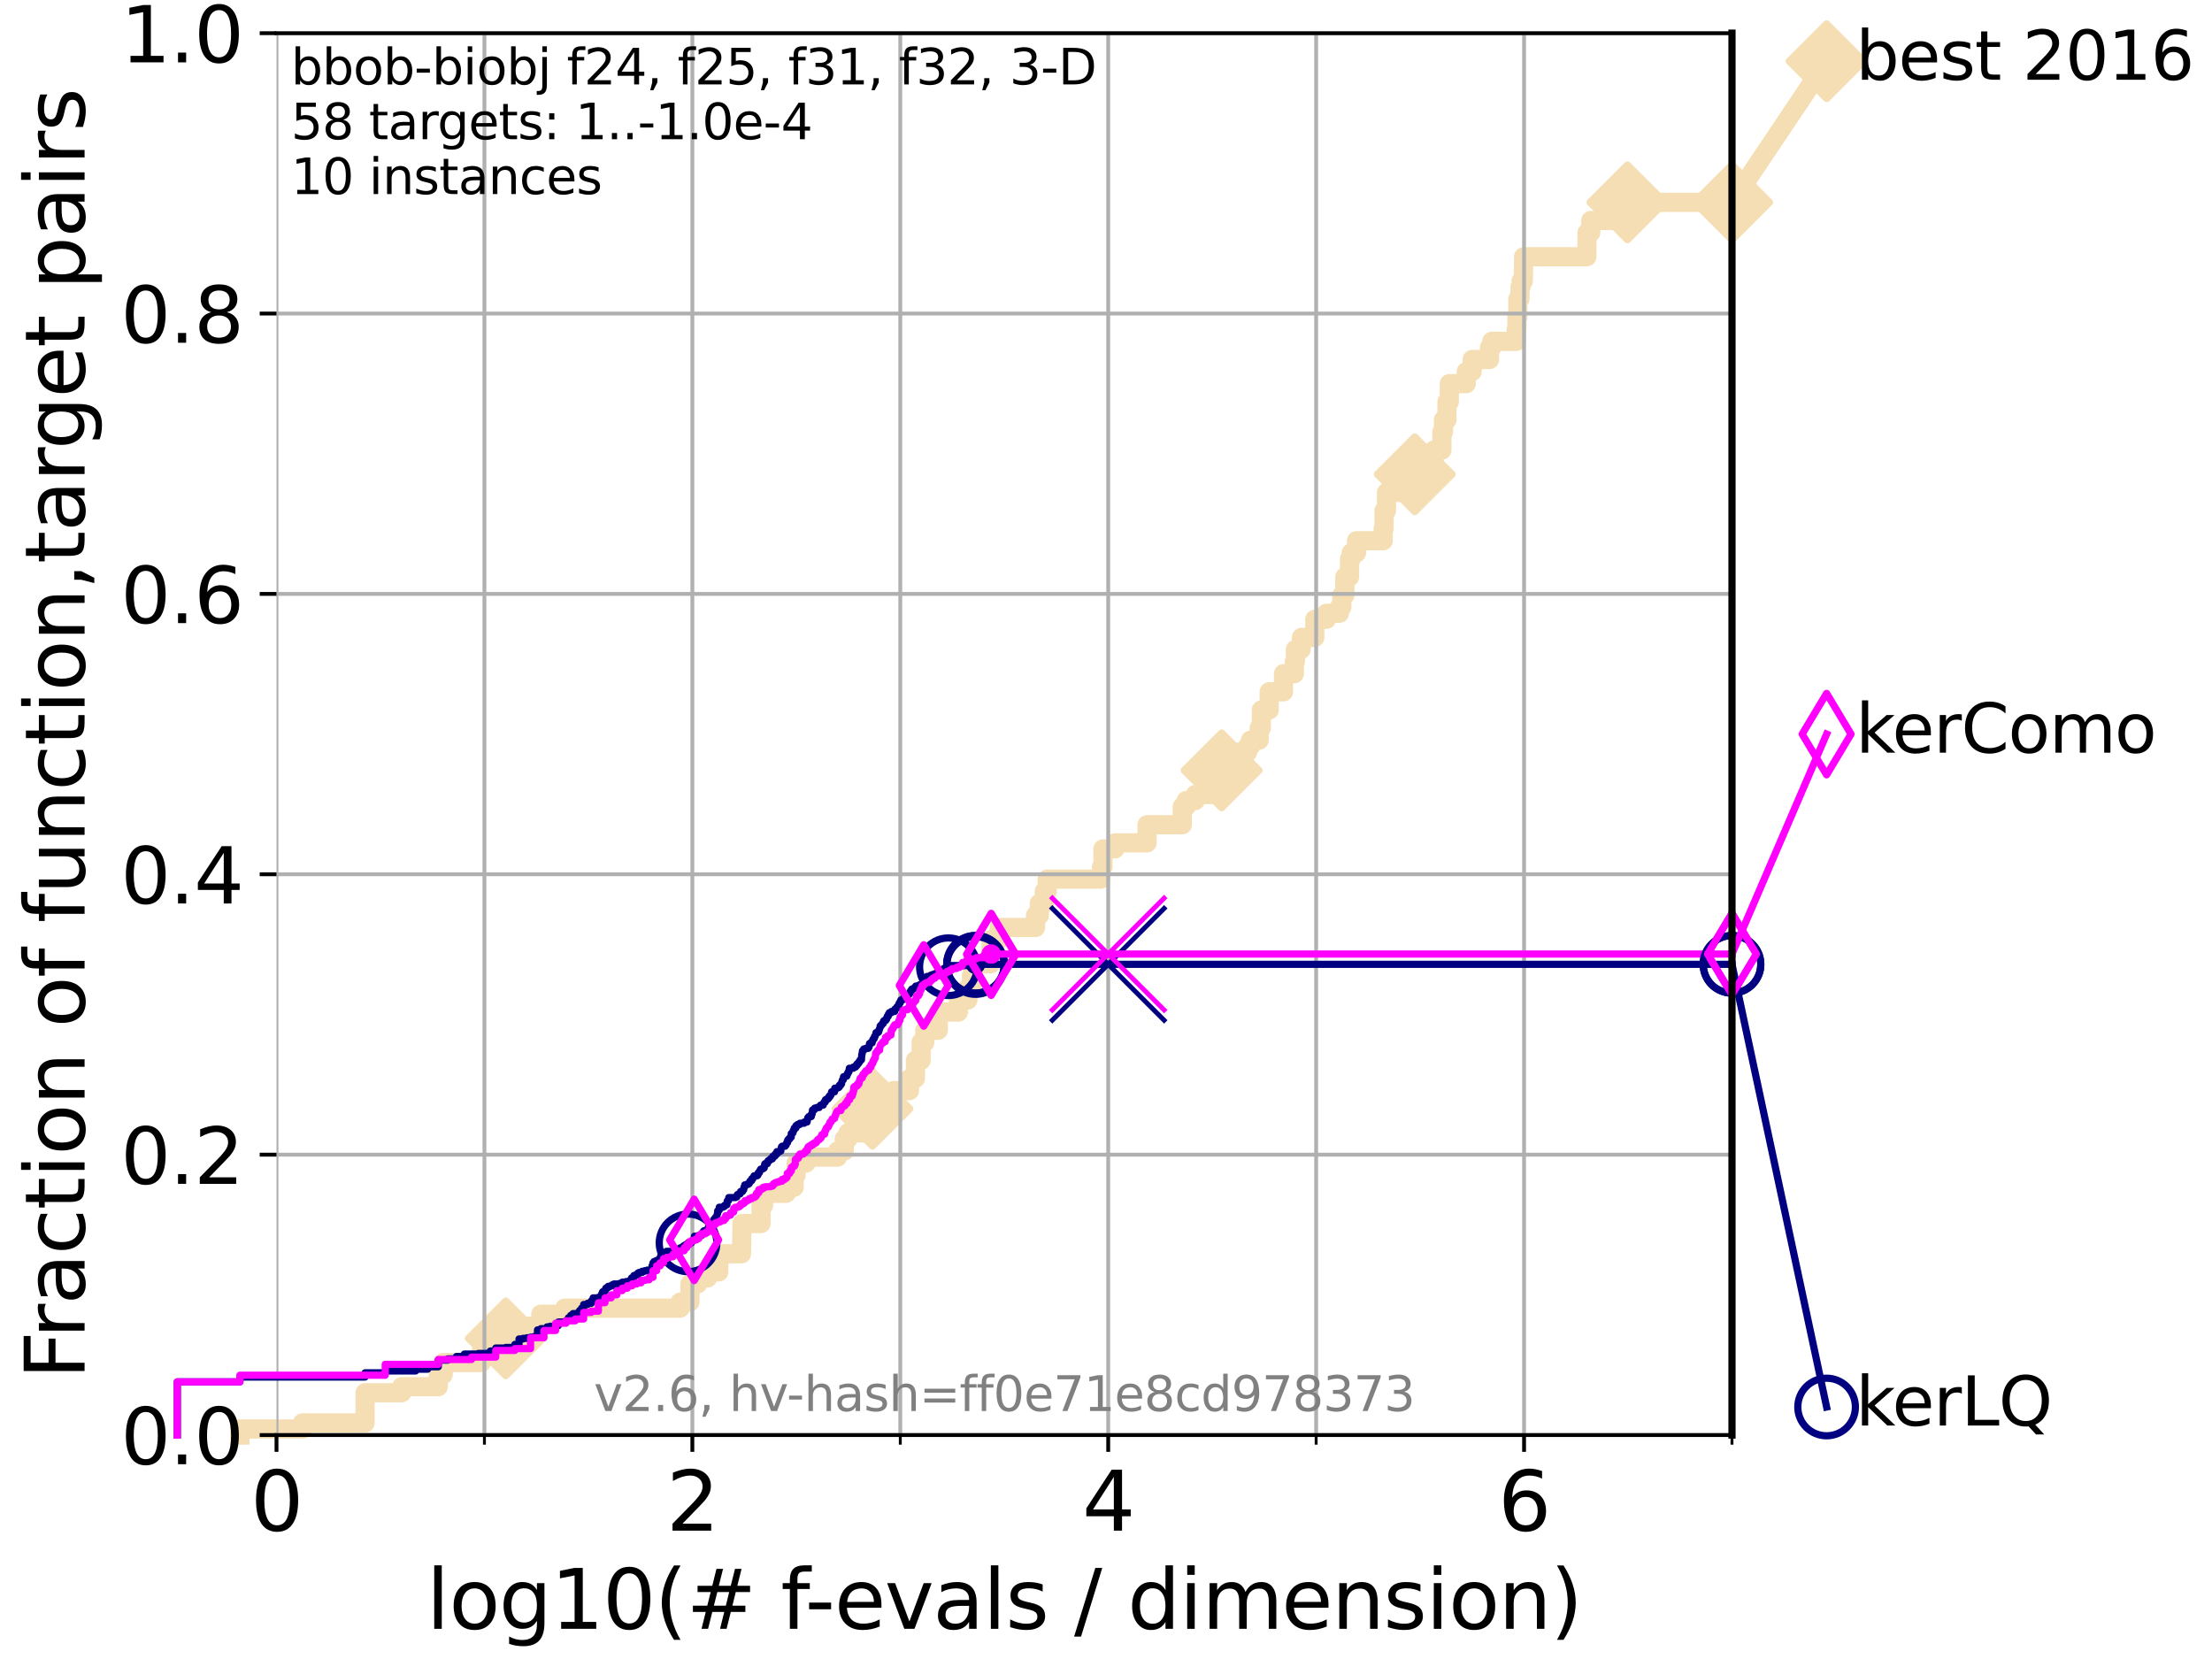 <?xml version="1.0" encoding="utf-8" standalone="no"?>
<!DOCTYPE svg PUBLIC "-//W3C//DTD SVG 1.1//EN"
  "http://www.w3.org/Graphics/SVG/1.1/DTD/svg11.dtd">
<svg xmlns:xlink="http://www.w3.org/1999/xlink" width="460.8pt" height="345.6pt" viewBox="0 0 460.8 345.6" xmlns="http://www.w3.org/2000/svg" version="1.1">
 <defs>
  <style type="text/css">*{stroke-linejoin: round; stroke-linecap: butt}</style>
 </defs>
 <g id="figure_1">
  <g id="patch_1">
   <path d="M 0 345.6 
L 460.8 345.6 
L 460.8 0 
L 0 0 
z
" style="fill: #ffffff"/>
  </g>
  <g id="axes_1">
   <g id="patch_2">
    <path d="M 57.6 298.944 
L 360.806 298.944 
L 360.806 6.912 
L 57.6 6.912 
z
" style="fill: #ffffff"/>
   </g>
   <g id="line2d_1">
    <path d="M 49.973 298.944 
L 49.973 297.685 
L 63.012 297.685 
L 63.012 296.426 
L 76.051 296.426 
L 76.051 290.133 
L 83.678 290.133 
L 83.678 288.874 
L 91.306 288.874 
L 91.306 286.356 
L 92.323 286.356 
L 92.323 283.839 
L 100.277 283.839 
L 100.277 281.321 
L 102.708 281.321 
L 102.708 278.804 
L 105.362 278.804 
L 105.362 276.286 
L 112.657 276.286 
L 112.657 273.769 
L 117.644 273.769 
L 117.644 272.51 
L 141.683 272.51 
L 141.683 271.251 
L 143.722 271.251 
L 143.722 267.475 
L 145.327 267.475 
L 145.327 266.216 
L 147.397 266.216 
L 147.397 264.958 
L 149.736 264.958 
L 149.736 261.181 
L 154.469 261.181 
L 154.578 254.887 
L 158.542 254.887 
L 158.542 251.111 
L 159.063 251.111 
L 159.063 248.594 
L 163.777 248.594 
L 163.777 247.335 
L 165.433 247.335 
L 165.433 244.817 
L 165.835 244.817 
L 165.835 242.3 
L 167.886 242.3 
L 167.886 241.041 
L 174.469 241.041 
L 174.469 239.782 
L 175.873 239.782 
L 175.873 237.265 
L 176.627 237.265 
L 176.627 236.006 
L 180.318 236.006 
L 180.318 233.489 
L 181.745 233.489 
L 181.745 230.971 
L 186.12 230.971 
L 186.12 227.195 
L 189.464 227.195 
L 189.464 224.677 
L 190.696 224.677 
L 190.696 220.901 
L 191.888 220.901 
L 191.888 217.125 
L 192.654 217.125 
L 192.654 214.607 
L 195.463 214.607 
L 195.463 210.831 
L 199.653 210.831 
L 199.653 208.313 
L 201.634 208.313 
L 201.634 205.796 
L 202.366 205.796 
L 202.366 203.278 
L 202.613 203.278 
L 202.613 200.761 
L 206.39 200.761 
L 206.486 195.726 
L 208.145 195.726 
L 208.145 193.208 
L 215.721 193.208 
L 215.721 190.691 
L 216.513 190.691 
L 216.513 188.173 
L 217.56 188.173 
L 217.56 185.656 
L 218.151 185.656 
L 218.151 183.138 
L 229.323 183.138 
L 229.323 181.879 
L 229.458 181.879 
L 229.458 180.621 
L 229.768 180.621 
L 229.768 176.844 
L 232.261 176.844 
L 232.261 175.586 
L 238.956 175.586 
L 238.956 171.809 
L 246.292 171.809 
L 246.292 168.033 
L 247.091 168.033 
L 247.091 166.774 
L 249.011 166.774 
L 249.011 165.516 
L 252.531 165.516 
L 252.531 164.257 
L 254.484 164.257 
L 254.484 160.481 
L 255.419 160.481 
L 255.419 156.704 
L 259.895 156.704 
L 259.895 155.446 
L 260.512 155.446 
L 260.512 154.187 
L 262.311 154.187 
L 262.311 151.669 
L 262.764 151.669 
L 262.764 147.893 
L 264.393 147.893 
L 264.393 144.117 
L 267.374 144.117 
L 267.374 140.34 
L 269.635 140.34 
L 269.635 137.823 
L 269.853 137.823 
L 269.853 135.305 
L 271.044 135.305 
L 271.12 132.788 
L 273.897 132.788 
L 273.897 129.012 
L 276.321 129.012 
L 276.321 127.753 
L 279.019 127.753 
L 279.019 126.494 
L 279.527 126.494 
L 279.527 123.977 
L 280.158 123.977 
L 280.158 120.2 
L 281.133 120.2 
L 281.133 116.424 
L 281.475 116.424 
L 281.475 115.165 
L 282.588 115.165 
L 282.588 112.648 
L 288.145 112.648 
L 288.145 110.13 
L 288.332 110.13 
L 288.332 106.354 
L 288.835 106.354 
L 288.835 102.578 
L 291.273 102.578 
L 291.273 101.319 
L 293.655 101.319 
L 293.655 100.06 
L 294.715 100.06 
L 294.715 98.801 
L 296.673 98.801 
L 296.673 97.543 
L 298.69 97.543 
L 298.69 93.766 
L 300.375 93.766 
L 300.375 89.99 
L 300.698 89.99 
L 300.698 87.473 
L 301.429 87.473 
L 301.429 83.696 
L 301.919 83.696 
L 301.919 79.92 
L 305.453 79.92 
L 305.453 77.402 
L 306.684 77.402 
L 306.684 74.885 
L 310.294 74.885 
L 310.294 72.367 
L 310.768 72.367 
L 310.768 71.109 
L 315.86 71.109 
L 315.86 68.591 
L 315.998 68.591 
L 315.998 66.074 
L 316.188 66.074 
L 316.188 62.297 
L 316.643 62.297 
L 316.643 59.78 
L 316.876 59.78 
L 316.876 58.521 
L 317.341 58.521 
L 317.397 53.486 
L 330.558 53.486 
L 330.624 48.451 
L 331.39 48.451 
L 331.39 45.934 
L 339.031 45.934 
L 339.031 42.157 
L 360.806 42.157 
L 360.806 42.157 
" style="fill: none; stroke: #f5deb3; stroke-width: 4; stroke-linecap: square"/>
   </g>
   <g id="line2d_2">
    <defs>
     <path id="m934ede5270" d="M -0 7.778 
L 7.778 0 
L 0 -7.778 
L -7.778 -0 
z
" style="stroke: #f5deb3; stroke-width: 1.5; stroke-linejoin: miter"/>
    </defs>
    <g>
     <use xlink:href="#m934ede5270" x="105.362" y="278.804" style="fill: #f5deb3; stroke: #f5deb3; stroke-width: 1.5; stroke-linejoin: miter"/>
     <use xlink:href="#m934ede5270" x="181.745" y="230.971" style="fill: #f5deb3; stroke: #f5deb3; stroke-width: 1.5; stroke-linejoin: miter"/>
     <use xlink:href="#m934ede5270" x="254.484" y="160.481" style="fill: #f5deb3; stroke: #f5deb3; stroke-width: 1.5; stroke-linejoin: miter"/>
     <use xlink:href="#m934ede5270" x="294.715" y="98.801" style="fill: #f5deb3; stroke: #f5deb3; stroke-width: 1.5; stroke-linejoin: miter"/>
     <use xlink:href="#m934ede5270" x="339.031" y="42.157" style="fill: #f5deb3; stroke: #f5deb3; stroke-width: 1.5; stroke-linejoin: miter"/>
     <use xlink:href="#m934ede5270" x="360.806" y="42.157" style="fill: #f5deb3; stroke: #f5deb3; stroke-width: 1.5; stroke-linejoin: miter"/>
    </g>
   </g>
   <g id="line2d_3">
    <path style="fill: none; stroke: #f5deb3; stroke-width: 4; stroke-linecap: square"/>
    <g/>
   </g>
   <g id="line2d_4">
    <path d="M 360.806 42.157 
L 380.515 12.753 
" style="fill: none; stroke: #f5deb3; stroke-width: 4; stroke-linecap: square"/>
    <g>
     <use xlink:href="#m934ede5270" x="360.806" y="42.157" style="fill: #f5deb3; stroke: #f5deb3; stroke-width: 1.5; stroke-linejoin: miter"/>
     <use xlink:href="#m934ede5270" x="380.515" y="12.753" style="fill: #f5deb3; stroke: #f5deb3; stroke-width: 1.5; stroke-linejoin: miter"/>
    </g>
   </g>
   <g id="matplotlib.axis_1">
    <g id="xtick_1">
     <g id="line2d_5">
      <path d="M 57.6 298.944 
L 57.6 6.912 
" clip-path="url(#p030a233040)" style="fill: none; stroke: #b0b0b0; stroke-width: 0.8; stroke-linecap: square"/>
     </g>
     <g id="line2d_6">
      <defs>
       <path id="mfe6962b0b1" d="M 0 0 
L 0 3.5 
" style="stroke: #000000; stroke-width: 0.8"/>
      </defs>
      <g>
       <use xlink:href="#mfe6962b0b1" x="57.6" y="298.944" style="stroke: #000000; stroke-width: 0.8"/>
      </g>
     </g>
     <g id="text_1">
      <!-- 0 -->
      <g transform="translate(52.192 318.861) scale(0.17 -0.17)">
       <defs>
        <path id="DejaVuSans-30" d="M 2034 4250 
Q 1547 4250 1301 3770 
Q 1056 3291 1056 2328 
Q 1056 1369 1301 889 
Q 1547 409 2034 409 
Q 2525 409 2770 889 
Q 3016 1369 3016 2328 
Q 3016 3291 2770 3770 
Q 2525 4250 2034 4250 
z
M 2034 4750 
Q 2819 4750 3233 4129 
Q 3647 3509 3647 2328 
Q 3647 1150 3233 529 
Q 2819 -91 2034 -91 
Q 1250 -91 836 529 
Q 422 1150 422 2328 
Q 422 3509 836 4129 
Q 1250 4750 2034 4750 
z
" transform="scale(0.016)"/>
       </defs>
       <use xlink:href="#DejaVuSans-30"/>
      </g>
     </g>
    </g>
    <g id="xtick_2">
     <g id="line2d_7">
      <path d="M 144.23 298.944 
L 144.23 6.912 
" clip-path="url(#p030a233040)" style="fill: none; stroke: #b0b0b0; stroke-width: 0.8; stroke-linecap: square"/>
     </g>
     <g id="line2d_8">
      <g>
       <use xlink:href="#mfe6962b0b1" x="144.23" y="298.944" style="stroke: #000000; stroke-width: 0.8"/>
      </g>
     </g>
     <g id="text_2">
      <!-- 2 -->
      <g transform="translate(138.822 318.861) scale(0.17 -0.17)">
       <defs>
        <path id="DejaVuSans-32" d="M 1228 531 
L 3431 531 
L 3431 0 
L 469 0 
L 469 531 
Q 828 903 1448 1529 
Q 2069 2156 2228 2338 
Q 2531 2678 2651 2914 
Q 2772 3150 2772 3378 
Q 2772 3750 2511 3984 
Q 2250 4219 1831 4219 
Q 1534 4219 1204 4116 
Q 875 4013 500 3803 
L 500 4441 
Q 881 4594 1212 4672 
Q 1544 4750 1819 4750 
Q 2544 4750 2975 4387 
Q 3406 4025 3406 3419 
Q 3406 3131 3298 2873 
Q 3191 2616 2906 2266 
Q 2828 2175 2409 1742 
Q 1991 1309 1228 531 
z
" transform="scale(0.016)"/>
       </defs>
       <use xlink:href="#DejaVuSans-32"/>
      </g>
     </g>
    </g>
    <g id="xtick_3">
     <g id="line2d_9">
      <path d="M 230.861 298.944 
L 230.861 6.912 
" clip-path="url(#p030a233040)" style="fill: none; stroke: #b0b0b0; stroke-width: 0.8; stroke-linecap: square"/>
     </g>
     <g id="line2d_10">
      <g>
       <use xlink:href="#mfe6962b0b1" x="230.861" y="298.944" style="stroke: #000000; stroke-width: 0.8"/>
      </g>
     </g>
     <g id="text_3">
      <!-- 4 -->
      <g transform="translate(225.453 318.861) scale(0.17 -0.17)">
       <defs>
        <path id="DejaVuSans-34" d="M 2419 4116 
L 825 1625 
L 2419 1625 
L 2419 4116 
z
M 2253 4666 
L 3047 4666 
L 3047 1625 
L 3713 1625 
L 3713 1100 
L 3047 1100 
L 3047 0 
L 2419 0 
L 2419 1100 
L 313 1100 
L 313 1709 
L 2253 4666 
z
" transform="scale(0.016)"/>
       </defs>
       <use xlink:href="#DejaVuSans-34"/>
      </g>
     </g>
    </g>
    <g id="xtick_4">
     <g id="line2d_11">
      <path d="M 317.491 298.944 
L 317.491 6.912 
" clip-path="url(#p030a233040)" style="fill: none; stroke: #b0b0b0; stroke-width: 0.8; stroke-linecap: square"/>
     </g>
     <g id="line2d_12">
      <g>
       <use xlink:href="#mfe6962b0b1" x="317.491" y="298.944" style="stroke: #000000; stroke-width: 0.8"/>
      </g>
     </g>
     <g id="text_4">
      <!-- 6 -->
      <g transform="translate(312.083 318.861) scale(0.17 -0.17)">
       <defs>
        <path id="DejaVuSans-36" d="M 2113 2584 
Q 1688 2584 1439 2293 
Q 1191 2003 1191 1497 
Q 1191 994 1439 701 
Q 1688 409 2113 409 
Q 2538 409 2786 701 
Q 3034 994 3034 1497 
Q 3034 2003 2786 2293 
Q 2538 2584 2113 2584 
z
M 3366 4563 
L 3366 3988 
Q 3128 4100 2886 4159 
Q 2644 4219 2406 4219 
Q 1781 4219 1451 3797 
Q 1122 3375 1075 2522 
Q 1259 2794 1537 2939 
Q 1816 3084 2150 3084 
Q 2853 3084 3261 2657 
Q 3669 2231 3669 1497 
Q 3669 778 3244 343 
Q 2819 -91 2113 -91 
Q 1303 -91 875 529 
Q 447 1150 447 2328 
Q 447 3434 972 4092 
Q 1497 4750 2381 4750 
Q 2619 4750 2861 4703 
Q 3103 4656 3366 4563 
z
" transform="scale(0.016)"/>
       </defs>
       <use xlink:href="#DejaVuSans-36"/>
      </g>
     </g>
    </g>
    <g id="xtick_5">
     <g id="line2d_13">
      <path d="M 100.915 298.944 
L 100.915 6.912 
" clip-path="url(#p030a233040)" style="fill: none; stroke: #b0b0b0; stroke-width: 0.8; stroke-linecap: square"/>
     </g>
     <g id="line2d_14">
      <defs>
       <path id="md1a0ea6f15" d="M 0 0 
L 0 2 
" style="stroke: #000000; stroke-width: 0.6"/>
      </defs>
      <g>
       <use xlink:href="#md1a0ea6f15" x="100.915" y="298.944" style="stroke: #000000; stroke-width: 0.6"/>
      </g>
     </g>
    </g>
    <g id="xtick_6">
     <g id="line2d_15">
      <path d="M 187.546 298.944 
L 187.546 6.912 
" clip-path="url(#p030a233040)" style="fill: none; stroke: #b0b0b0; stroke-width: 0.8; stroke-linecap: square"/>
     </g>
     <g id="line2d_16">
      <g>
       <use xlink:href="#md1a0ea6f15" x="187.546" y="298.944" style="stroke: #000000; stroke-width: 0.6"/>
      </g>
     </g>
    </g>
    <g id="xtick_7">
     <g id="line2d_17">
      <path d="M 274.176 298.944 
L 274.176 6.912 
" clip-path="url(#p030a233040)" style="fill: none; stroke: #b0b0b0; stroke-width: 0.8; stroke-linecap: square"/>
     </g>
     <g id="line2d_18">
      <g>
       <use xlink:href="#md1a0ea6f15" x="274.176" y="298.944" style="stroke: #000000; stroke-width: 0.6"/>
      </g>
     </g>
    </g>
    <g id="xtick_8">
     <g id="line2d_19">
      <path d="M 360.806 298.944 
L 360.806 6.912 
" clip-path="url(#p030a233040)" style="fill: none; stroke: #b0b0b0; stroke-width: 0.8; stroke-linecap: square"/>
     </g>
     <g id="line2d_20">
      <g>
       <use xlink:href="#md1a0ea6f15" x="360.806" y="298.944" style="stroke: #000000; stroke-width: 0.6"/>
      </g>
     </g>
    </g>
    <g id="text_5">
     <!-- log10(# f-evals / dimension) -->
     <g transform="translate(88.823 339.314) scale(0.17 -0.17)">
      <defs>
       <path id="DejaVuSans-6c" d="M 603 4863 
L 1178 4863 
L 1178 0 
L 603 0 
L 603 4863 
z
" transform="scale(0.016)"/>
       <path id="DejaVuSans-6f" d="M 1959 3097 
Q 1497 3097 1228 2736 
Q 959 2375 959 1747 
Q 959 1119 1226 758 
Q 1494 397 1959 397 
Q 2419 397 2687 759 
Q 2956 1122 2956 1747 
Q 2956 2369 2687 2733 
Q 2419 3097 1959 3097 
z
M 1959 3584 
Q 2709 3584 3137 3096 
Q 3566 2609 3566 1747 
Q 3566 888 3137 398 
Q 2709 -91 1959 -91 
Q 1206 -91 779 398 
Q 353 888 353 1747 
Q 353 2609 779 3096 
Q 1206 3584 1959 3584 
z
" transform="scale(0.016)"/>
       <path id="DejaVuSans-67" d="M 2906 1791 
Q 2906 2416 2648 2759 
Q 2391 3103 1925 3103 
Q 1463 3103 1205 2759 
Q 947 2416 947 1791 
Q 947 1169 1205 825 
Q 1463 481 1925 481 
Q 2391 481 2648 825 
Q 2906 1169 2906 1791 
z
M 3481 434 
Q 3481 -459 3084 -895 
Q 2688 -1331 1869 -1331 
Q 1566 -1331 1297 -1286 
Q 1028 -1241 775 -1147 
L 775 -588 
Q 1028 -725 1275 -790 
Q 1522 -856 1778 -856 
Q 2344 -856 2625 -561 
Q 2906 -266 2906 331 
L 2906 616 
Q 2728 306 2450 153 
Q 2172 0 1784 0 
Q 1141 0 747 490 
Q 353 981 353 1791 
Q 353 2603 747 3093 
Q 1141 3584 1784 3584 
Q 2172 3584 2450 3431 
Q 2728 3278 2906 2969 
L 2906 3500 
L 3481 3500 
L 3481 434 
z
" transform="scale(0.016)"/>
       <path id="DejaVuSans-31" d="M 794 531 
L 1825 531 
L 1825 4091 
L 703 3866 
L 703 4441 
L 1819 4666 
L 2450 4666 
L 2450 531 
L 3481 531 
L 3481 0 
L 794 0 
L 794 531 
z
" transform="scale(0.016)"/>
       <path id="DejaVuSans-28" d="M 1984 4856 
Q 1566 4138 1362 3434 
Q 1159 2731 1159 2009 
Q 1159 1288 1364 580 
Q 1569 -128 1984 -844 
L 1484 -844 
Q 1016 -109 783 600 
Q 550 1309 550 2009 
Q 550 2706 781 3412 
Q 1013 4119 1484 4856 
L 1984 4856 
z
" transform="scale(0.016)"/>
       <path id="DejaVuSans-23" d="M 3272 2816 
L 2363 2816 
L 2100 1772 
L 3016 1772 
L 3272 2816 
z
M 2803 4594 
L 2478 3297 
L 3391 3297 
L 3719 4594 
L 4219 4594 
L 3897 3297 
L 4872 3297 
L 4872 2816 
L 3775 2816 
L 3519 1772 
L 4513 1772 
L 4513 1294 
L 3397 1294 
L 3072 0 
L 2572 0 
L 2894 1294 
L 1978 1294 
L 1656 0 
L 1153 0 
L 1478 1294 
L 494 1294 
L 494 1772 
L 1594 1772 
L 1856 2816 
L 850 2816 
L 850 3297 
L 1978 3297 
L 2297 4594 
L 2803 4594 
z
" transform="scale(0.016)"/>
       <path id="DejaVuSans-20" transform="scale(0.016)"/>
       <path id="DejaVuSans-66" d="M 2375 4863 
L 2375 4384 
L 1825 4384 
Q 1516 4384 1395 4259 
Q 1275 4134 1275 3809 
L 1275 3500 
L 2222 3500 
L 2222 3053 
L 1275 3053 
L 1275 0 
L 697 0 
L 697 3053 
L 147 3053 
L 147 3500 
L 697 3500 
L 697 3744 
Q 697 4328 969 4595 
Q 1241 4863 1831 4863 
L 2375 4863 
z
" transform="scale(0.016)"/>
       <path id="DejaVuSans-2d" d="M 313 2009 
L 1997 2009 
L 1997 1497 
L 313 1497 
L 313 2009 
z
" transform="scale(0.016)"/>
       <path id="DejaVuSans-65" d="M 3597 1894 
L 3597 1613 
L 953 1613 
Q 991 1019 1311 708 
Q 1631 397 2203 397 
Q 2534 397 2845 478 
Q 3156 559 3463 722 
L 3463 178 
Q 3153 47 2828 -22 
Q 2503 -91 2169 -91 
Q 1331 -91 842 396 
Q 353 884 353 1716 
Q 353 2575 817 3079 
Q 1281 3584 2069 3584 
Q 2775 3584 3186 3129 
Q 3597 2675 3597 1894 
z
M 3022 2063 
Q 3016 2534 2758 2815 
Q 2500 3097 2075 3097 
Q 1594 3097 1305 2825 
Q 1016 2553 972 2059 
L 3022 2063 
z
" transform="scale(0.016)"/>
       <path id="DejaVuSans-76" d="M 191 3500 
L 800 3500 
L 1894 563 
L 2988 3500 
L 3597 3500 
L 2284 0 
L 1503 0 
L 191 3500 
z
" transform="scale(0.016)"/>
       <path id="DejaVuSans-61" d="M 2194 1759 
Q 1497 1759 1228 1600 
Q 959 1441 959 1056 
Q 959 750 1161 570 
Q 1363 391 1709 391 
Q 2188 391 2477 730 
Q 2766 1069 2766 1631 
L 2766 1759 
L 2194 1759 
z
M 3341 1997 
L 3341 0 
L 2766 0 
L 2766 531 
Q 2569 213 2275 61 
Q 1981 -91 1556 -91 
Q 1019 -91 701 211 
Q 384 513 384 1019 
Q 384 1609 779 1909 
Q 1175 2209 1959 2209 
L 2766 2209 
L 2766 2266 
Q 2766 2663 2505 2880 
Q 2244 3097 1772 3097 
Q 1472 3097 1187 3025 
Q 903 2953 641 2809 
L 641 3341 
Q 956 3463 1253 3523 
Q 1550 3584 1831 3584 
Q 2591 3584 2966 3190 
Q 3341 2797 3341 1997 
z
" transform="scale(0.016)"/>
       <path id="DejaVuSans-73" d="M 2834 3397 
L 2834 2853 
Q 2591 2978 2328 3040 
Q 2066 3103 1784 3103 
Q 1356 3103 1142 2972 
Q 928 2841 928 2578 
Q 928 2378 1081 2264 
Q 1234 2150 1697 2047 
L 1894 2003 
Q 2506 1872 2764 1633 
Q 3022 1394 3022 966 
Q 3022 478 2636 193 
Q 2250 -91 1575 -91 
Q 1294 -91 989 -36 
Q 684 19 347 128 
L 347 722 
Q 666 556 975 473 
Q 1284 391 1588 391 
Q 1994 391 2212 530 
Q 2431 669 2431 922 
Q 2431 1156 2273 1281 
Q 2116 1406 1581 1522 
L 1381 1569 
Q 847 1681 609 1914 
Q 372 2147 372 2553 
Q 372 3047 722 3315 
Q 1072 3584 1716 3584 
Q 2034 3584 2315 3537 
Q 2597 3491 2834 3397 
z
" transform="scale(0.016)"/>
       <path id="DejaVuSans-2f" d="M 1625 4666 
L 2156 4666 
L 531 -594 
L 0 -594 
L 1625 4666 
z
" transform="scale(0.016)"/>
       <path id="DejaVuSans-64" d="M 2906 2969 
L 2906 4863 
L 3481 4863 
L 3481 0 
L 2906 0 
L 2906 525 
Q 2725 213 2448 61 
Q 2172 -91 1784 -91 
Q 1150 -91 751 415 
Q 353 922 353 1747 
Q 353 2572 751 3078 
Q 1150 3584 1784 3584 
Q 2172 3584 2448 3432 
Q 2725 3281 2906 2969 
z
M 947 1747 
Q 947 1113 1208 752 
Q 1469 391 1925 391 
Q 2381 391 2643 752 
Q 2906 1113 2906 1747 
Q 2906 2381 2643 2742 
Q 2381 3103 1925 3103 
Q 1469 3103 1208 2742 
Q 947 2381 947 1747 
z
" transform="scale(0.016)"/>
       <path id="DejaVuSans-69" d="M 603 3500 
L 1178 3500 
L 1178 0 
L 603 0 
L 603 3500 
z
M 603 4863 
L 1178 4863 
L 1178 4134 
L 603 4134 
L 603 4863 
z
" transform="scale(0.016)"/>
       <path id="DejaVuSans-6d" d="M 3328 2828 
Q 3544 3216 3844 3400 
Q 4144 3584 4550 3584 
Q 5097 3584 5394 3201 
Q 5691 2819 5691 2113 
L 5691 0 
L 5113 0 
L 5113 2094 
Q 5113 2597 4934 2840 
Q 4756 3084 4391 3084 
Q 3944 3084 3684 2787 
Q 3425 2491 3425 1978 
L 3425 0 
L 2847 0 
L 2847 2094 
Q 2847 2600 2669 2842 
Q 2491 3084 2119 3084 
Q 1678 3084 1418 2786 
Q 1159 2488 1159 1978 
L 1159 0 
L 581 0 
L 581 3500 
L 1159 3500 
L 1159 2956 
Q 1356 3278 1631 3431 
Q 1906 3584 2284 3584 
Q 2666 3584 2933 3390 
Q 3200 3197 3328 2828 
z
" transform="scale(0.016)"/>
       <path id="DejaVuSans-6e" d="M 3513 2113 
L 3513 0 
L 2938 0 
L 2938 2094 
Q 2938 2591 2744 2837 
Q 2550 3084 2163 3084 
Q 1697 3084 1428 2787 
Q 1159 2491 1159 1978 
L 1159 0 
L 581 0 
L 581 3500 
L 1159 3500 
L 1159 2956 
Q 1366 3272 1645 3428 
Q 1925 3584 2291 3584 
Q 2894 3584 3203 3211 
Q 3513 2838 3513 2113 
z
" transform="scale(0.016)"/>
       <path id="DejaVuSans-29" d="M 513 4856 
L 1013 4856 
Q 1481 4119 1714 3412 
Q 1947 2706 1947 2009 
Q 1947 1309 1714 600 
Q 1481 -109 1013 -844 
L 513 -844 
Q 928 -128 1133 580 
Q 1338 1288 1338 2009 
Q 1338 2731 1133 3434 
Q 928 4138 513 4856 
z
" transform="scale(0.016)"/>
      </defs>
      <use xlink:href="#DejaVuSans-6c"/>
      <use xlink:href="#DejaVuSans-6f" x="27.783"/>
      <use xlink:href="#DejaVuSans-67" x="88.965"/>
      <use xlink:href="#DejaVuSans-31" x="152.441"/>
      <use xlink:href="#DejaVuSans-30" x="216.064"/>
      <use xlink:href="#DejaVuSans-28" x="279.688"/>
      <use xlink:href="#DejaVuSans-23" x="318.701"/>
      <use xlink:href="#DejaVuSans-20" x="402.49"/>
      <use xlink:href="#DejaVuSans-66" x="434.277"/>
      <use xlink:href="#DejaVuSans-2d" x="463.982"/>
      <use xlink:href="#DejaVuSans-65" x="500.066"/>
      <use xlink:href="#DejaVuSans-76" x="561.59"/>
      <use xlink:href="#DejaVuSans-61" x="620.77"/>
      <use xlink:href="#DejaVuSans-6c" x="682.049"/>
      <use xlink:href="#DejaVuSans-73" x="709.832"/>
      <use xlink:href="#DejaVuSans-20" x="761.932"/>
      <use xlink:href="#DejaVuSans-2f" x="793.719"/>
      <use xlink:href="#DejaVuSans-20" x="827.41"/>
      <use xlink:href="#DejaVuSans-64" x="859.197"/>
      <use xlink:href="#DejaVuSans-69" x="922.674"/>
      <use xlink:href="#DejaVuSans-6d" x="950.457"/>
      <use xlink:href="#DejaVuSans-65" x="1047.869"/>
      <use xlink:href="#DejaVuSans-6e" x="1109.393"/>
      <use xlink:href="#DejaVuSans-73" x="1172.771"/>
      <use xlink:href="#DejaVuSans-69" x="1224.871"/>
      <use xlink:href="#DejaVuSans-6f" x="1252.654"/>
      <use xlink:href="#DejaVuSans-6e" x="1313.836"/>
      <use xlink:href="#DejaVuSans-29" x="1377.215"/>
     </g>
    </g>
   </g>
   <g id="matplotlib.axis_2">
    <g id="ytick_1">
     <g id="line2d_21">
      <path d="M 57.6 298.944 
L 360.806 298.944 
" clip-path="url(#p030a233040)" style="fill: none; stroke: #b0b0b0; stroke-width: 0.8; stroke-linecap: square"/>
     </g>
     <g id="line2d_22">
      <defs>
       <path id="mf210798c7a" d="M 0 0 
L -3.5 0 
" style="stroke: #000000; stroke-width: 0.8"/>
      </defs>
      <g>
       <use xlink:href="#mf210798c7a" x="57.6" y="298.944" style="stroke: #000000; stroke-width: 0.8"/>
      </g>
     </g>
     <g id="text_6">
      <!-- 0.0 -->
      <g transform="translate(25.155 305.023) scale(0.16 -0.16)">
       <defs>
        <path id="DejaVuSans-2e" d="M 684 794 
L 1344 794 
L 1344 0 
L 684 0 
L 684 794 
z
" transform="scale(0.016)"/>
       </defs>
       <use xlink:href="#DejaVuSans-30"/>
       <use xlink:href="#DejaVuSans-2e" x="63.623"/>
       <use xlink:href="#DejaVuSans-30" x="95.41"/>
      </g>
     </g>
    </g>
    <g id="ytick_2">
     <g id="line2d_23">
      <path d="M 57.6 240.538 
L 360.806 240.538 
" clip-path="url(#p030a233040)" style="fill: none; stroke: #b0b0b0; stroke-width: 0.8; stroke-linecap: square"/>
     </g>
     <g id="line2d_24">
      <g>
       <use xlink:href="#mf210798c7a" x="57.6" y="240.538" style="stroke: #000000; stroke-width: 0.8"/>
      </g>
     </g>
     <g id="text_7">
      <!-- 0.2 -->
      <g transform="translate(25.155 246.616) scale(0.16 -0.16)">
       <use xlink:href="#DejaVuSans-30"/>
       <use xlink:href="#DejaVuSans-2e" x="63.623"/>
       <use xlink:href="#DejaVuSans-32" x="95.41"/>
      </g>
     </g>
    </g>
    <g id="ytick_3">
     <g id="line2d_25">
      <path d="M 57.6 182.131 
L 360.806 182.131 
" clip-path="url(#p030a233040)" style="fill: none; stroke: #b0b0b0; stroke-width: 0.8; stroke-linecap: square"/>
     </g>
     <g id="line2d_26">
      <g>
       <use xlink:href="#mf210798c7a" x="57.6" y="182.131" style="stroke: #000000; stroke-width: 0.8"/>
      </g>
     </g>
     <g id="text_8">
      <!-- 0.4 -->
      <g transform="translate(25.155 188.21) scale(0.16 -0.16)">
       <use xlink:href="#DejaVuSans-30"/>
       <use xlink:href="#DejaVuSans-2e" x="63.623"/>
       <use xlink:href="#DejaVuSans-34" x="95.41"/>
      </g>
     </g>
    </g>
    <g id="ytick_4">
     <g id="line2d_27">
      <path d="M 57.6 123.725 
L 360.806 123.725 
" clip-path="url(#p030a233040)" style="fill: none; stroke: #b0b0b0; stroke-width: 0.8; stroke-linecap: square"/>
     </g>
     <g id="line2d_28">
      <g>
       <use xlink:href="#mf210798c7a" x="57.6" y="123.725" style="stroke: #000000; stroke-width: 0.8"/>
      </g>
     </g>
     <g id="text_9">
      <!-- 0.6 -->
      <g transform="translate(25.155 129.804) scale(0.16 -0.16)">
       <use xlink:href="#DejaVuSans-30"/>
       <use xlink:href="#DejaVuSans-2e" x="63.623"/>
       <use xlink:href="#DejaVuSans-36" x="95.41"/>
      </g>
     </g>
    </g>
    <g id="ytick_5">
     <g id="line2d_29">
      <path d="M 57.6 65.318 
L 360.806 65.318 
" clip-path="url(#p030a233040)" style="fill: none; stroke: #b0b0b0; stroke-width: 0.8; stroke-linecap: square"/>
     </g>
     <g id="line2d_30">
      <g>
       <use xlink:href="#mf210798c7a" x="57.6" y="65.318" style="stroke: #000000; stroke-width: 0.8"/>
      </g>
     </g>
     <g id="text_10">
      <!-- 0.8 -->
      <g transform="translate(25.155 71.397) scale(0.16 -0.16)">
       <defs>
        <path id="DejaVuSans-38" d="M 2034 2216 
Q 1584 2216 1326 1975 
Q 1069 1734 1069 1313 
Q 1069 891 1326 650 
Q 1584 409 2034 409 
Q 2484 409 2743 651 
Q 3003 894 3003 1313 
Q 3003 1734 2745 1975 
Q 2488 2216 2034 2216 
z
M 1403 2484 
Q 997 2584 770 2862 
Q 544 3141 544 3541 
Q 544 4100 942 4425 
Q 1341 4750 2034 4750 
Q 2731 4750 3128 4425 
Q 3525 4100 3525 3541 
Q 3525 3141 3298 2862 
Q 3072 2584 2669 2484 
Q 3125 2378 3379 2068 
Q 3634 1759 3634 1313 
Q 3634 634 3220 271 
Q 2806 -91 2034 -91 
Q 1263 -91 848 271 
Q 434 634 434 1313 
Q 434 1759 690 2068 
Q 947 2378 1403 2484 
z
M 1172 3481 
Q 1172 3119 1398 2916 
Q 1625 2713 2034 2713 
Q 2441 2713 2670 2916 
Q 2900 3119 2900 3481 
Q 2900 3844 2670 4047 
Q 2441 4250 2034 4250 
Q 1625 4250 1398 4047 
Q 1172 3844 1172 3481 
z
" transform="scale(0.016)"/>
       </defs>
       <use xlink:href="#DejaVuSans-30"/>
       <use xlink:href="#DejaVuSans-2e" x="63.623"/>
       <use xlink:href="#DejaVuSans-38" x="95.41"/>
      </g>
     </g>
    </g>
    <g id="ytick_6">
     <g id="line2d_31">
      <path d="M 57.6 6.912 
L 360.806 6.912 
" clip-path="url(#p030a233040)" style="fill: none; stroke: #b0b0b0; stroke-width: 0.8; stroke-linecap: square"/>
     </g>
     <g id="line2d_32">
      <g>
       <use xlink:href="#mf210798c7a" x="57.6" y="6.912" style="stroke: #000000; stroke-width: 0.8"/>
      </g>
     </g>
     <g id="text_11">
      <!-- 1.0 -->
      <g transform="translate(25.155 12.991) scale(0.16 -0.16)">
       <use xlink:href="#DejaVuSans-31"/>
       <use xlink:href="#DejaVuSans-2e" x="63.623"/>
       <use xlink:href="#DejaVuSans-30" x="95.41"/>
      </g>
     </g>
    </g>
    <g id="text_12">
     <!-- Fraction of function,target pairs -->
     <g transform="translate(17.62 287.313) rotate(-90) scale(0.17 -0.17)">
      <defs>
       <path id="DejaVuSans-46" d="M 628 4666 
L 3309 4666 
L 3309 4134 
L 1259 4134 
L 1259 2759 
L 3109 2759 
L 3109 2228 
L 1259 2228 
L 1259 0 
L 628 0 
L 628 4666 
z
" transform="scale(0.016)"/>
       <path id="DejaVuSans-72" d="M 2631 2963 
Q 2534 3019 2420 3045 
Q 2306 3072 2169 3072 
Q 1681 3072 1420 2755 
Q 1159 2438 1159 1844 
L 1159 0 
L 581 0 
L 581 3500 
L 1159 3500 
L 1159 2956 
Q 1341 3275 1631 3429 
Q 1922 3584 2338 3584 
Q 2397 3584 2469 3576 
Q 2541 3569 2628 3553 
L 2631 2963 
z
" transform="scale(0.016)"/>
       <path id="DejaVuSans-63" d="M 3122 3366 
L 3122 2828 
Q 2878 2963 2633 3030 
Q 2388 3097 2138 3097 
Q 1578 3097 1268 2742 
Q 959 2388 959 1747 
Q 959 1106 1268 751 
Q 1578 397 2138 397 
Q 2388 397 2633 464 
Q 2878 531 3122 666 
L 3122 134 
Q 2881 22 2623 -34 
Q 2366 -91 2075 -91 
Q 1284 -91 818 406 
Q 353 903 353 1747 
Q 353 2603 823 3093 
Q 1294 3584 2113 3584 
Q 2378 3584 2631 3529 
Q 2884 3475 3122 3366 
z
" transform="scale(0.016)"/>
       <path id="DejaVuSans-74" d="M 1172 4494 
L 1172 3500 
L 2356 3500 
L 2356 3053 
L 1172 3053 
L 1172 1153 
Q 1172 725 1289 603 
Q 1406 481 1766 481 
L 2356 481 
L 2356 0 
L 1766 0 
Q 1100 0 847 248 
Q 594 497 594 1153 
L 594 3053 
L 172 3053 
L 172 3500 
L 594 3500 
L 594 4494 
L 1172 4494 
z
" transform="scale(0.016)"/>
       <path id="DejaVuSans-75" d="M 544 1381 
L 544 3500 
L 1119 3500 
L 1119 1403 
Q 1119 906 1312 657 
Q 1506 409 1894 409 
Q 2359 409 2629 706 
Q 2900 1003 2900 1516 
L 2900 3500 
L 3475 3500 
L 3475 0 
L 2900 0 
L 2900 538 
Q 2691 219 2414 64 
Q 2138 -91 1772 -91 
Q 1169 -91 856 284 
Q 544 659 544 1381 
z
M 1991 3584 
L 1991 3584 
z
" transform="scale(0.016)"/>
       <path id="DejaVuSans-2c" d="M 750 794 
L 1409 794 
L 1409 256 
L 897 -744 
L 494 -744 
L 750 256 
L 750 794 
z
" transform="scale(0.016)"/>
       <path id="DejaVuSans-70" d="M 1159 525 
L 1159 -1331 
L 581 -1331 
L 581 3500 
L 1159 3500 
L 1159 2969 
Q 1341 3281 1617 3432 
Q 1894 3584 2278 3584 
Q 2916 3584 3314 3078 
Q 3713 2572 3713 1747 
Q 3713 922 3314 415 
Q 2916 -91 2278 -91 
Q 1894 -91 1617 61 
Q 1341 213 1159 525 
z
M 3116 1747 
Q 3116 2381 2855 2742 
Q 2594 3103 2138 3103 
Q 1681 3103 1420 2742 
Q 1159 2381 1159 1747 
Q 1159 1113 1420 752 
Q 1681 391 2138 391 
Q 2594 391 2855 752 
Q 3116 1113 3116 1747 
z
" transform="scale(0.016)"/>
      </defs>
      <use xlink:href="#DejaVuSans-46"/>
      <use xlink:href="#DejaVuSans-72" x="50.27"/>
      <use xlink:href="#DejaVuSans-61" x="91.383"/>
      <use xlink:href="#DejaVuSans-63" x="152.662"/>
      <use xlink:href="#DejaVuSans-74" x="207.643"/>
      <use xlink:href="#DejaVuSans-69" x="246.852"/>
      <use xlink:href="#DejaVuSans-6f" x="274.635"/>
      <use xlink:href="#DejaVuSans-6e" x="335.816"/>
      <use xlink:href="#DejaVuSans-20" x="399.195"/>
      <use xlink:href="#DejaVuSans-6f" x="430.982"/>
      <use xlink:href="#DejaVuSans-66" x="492.164"/>
      <use xlink:href="#DejaVuSans-20" x="527.369"/>
      <use xlink:href="#DejaVuSans-66" x="559.156"/>
      <use xlink:href="#DejaVuSans-75" x="594.361"/>
      <use xlink:href="#DejaVuSans-6e" x="657.74"/>
      <use xlink:href="#DejaVuSans-63" x="721.119"/>
      <use xlink:href="#DejaVuSans-74" x="776.1"/>
      <use xlink:href="#DejaVuSans-69" x="815.309"/>
      <use xlink:href="#DejaVuSans-6f" x="843.092"/>
      <use xlink:href="#DejaVuSans-6e" x="904.273"/>
      <use xlink:href="#DejaVuSans-2c" x="967.652"/>
      <use xlink:href="#DejaVuSans-74" x="999.439"/>
      <use xlink:href="#DejaVuSans-61" x="1038.648"/>
      <use xlink:href="#DejaVuSans-72" x="1099.928"/>
      <use xlink:href="#DejaVuSans-67" x="1139.291"/>
      <use xlink:href="#DejaVuSans-65" x="1202.768"/>
      <use xlink:href="#DejaVuSans-74" x="1264.291"/>
      <use xlink:href="#DejaVuSans-20" x="1303.5"/>
      <use xlink:href="#DejaVuSans-70" x="1335.287"/>
      <use xlink:href="#DejaVuSans-61" x="1398.764"/>
      <use xlink:href="#DejaVuSans-69" x="1460.043"/>
      <use xlink:href="#DejaVuSans-72" x="1487.826"/>
      <use xlink:href="#DejaVuSans-73" x="1528.939"/>
     </g>
    </g>
   </g>
   <g id="line2d_33">
    <defs>
     <path id="mb0ce74b3c6" d="M 0 1.5 
C 0.398 1.5 0.779 1.342 1.061 1.061 
C 1.342 0.779 1.5 0.398 1.5 0 
C 1.5 -0.398 1.342 -0.779 1.061 -1.061 
C 0.779 -1.342 0.398 -1.5 0 -1.5 
C -0.398 -1.5 -0.779 -1.342 -1.061 -1.061 
C -1.342 -0.779 -1.5 -0.398 -1.5 0 
C -1.5 0.398 -1.342 0.779 -1.061 1.061 
C -0.779 1.342 -0.398 1.5 0 1.5 
z
" style="stroke: #f5deb3"/>
    </defs>
    <g>
     <use xlink:href="#mb0ce74b3c6" x="339.031" y="42.157" style="fill: #f5deb3; stroke: #f5deb3"/>
     <use xlink:href="#mb0ce74b3c6" x="339.031" y="42.157" style="fill: #f5deb3; stroke: #f5deb3"/>
    </g>
   </g>
   <g id="line2d_34">
    <defs>
     <path id="m77fb426976" d="M 0 1.5 
C 0.398 1.5 0.779 1.342 1.061 1.061 
C 1.342 0.779 1.5 0.398 1.5 0 
C 1.5 -0.398 1.342 -0.779 1.061 -1.061 
C 0.779 -1.342 0.398 -1.5 0 -1.5 
C -0.398 -1.5 -0.779 -1.342 -1.061 -1.061 
C -1.342 -0.779 -1.5 -0.398 -1.5 0 
C -1.5 0.398 -1.342 0.779 -1.061 1.061 
C -0.779 1.342 -0.398 1.5 0 1.5 
z
" style="stroke: #000080"/>
    </defs>
    <g>
     <use xlink:href="#m77fb426976" x="203.222" y="200.887" style="fill: #000080; stroke: #000080"/>
     <use xlink:href="#m77fb426976" x="203.222" y="200.887" style="fill: #000080; stroke: #000080"/>
    </g>
   </g>
   <g id="line2d_35">
    <path d="M 36.933 298.944 
L 36.933 287.867 
L 49.973 287.867 
L 49.973 286.86 
L 76.051 286.86 
L 76.051 285.979 
L 80.249 285.979 
L 80.249 285.601 
L 86.578 285.601 
L 86.578 285.224 
L 89.09 285.224 
L 89.09 284.72 
L 91.306 284.72 
L 91.306 283.335 
L 93.288 283.335 
L 93.288 283.084 
L 95.081 283.084 
L 95.081 282.58 
L 96.718 282.58 
L 96.718 282.077 
L 99.617 282.077 
L 99.617 281.951 
L 102.129 281.951 
L 102.129 281.447 
L 103.27 281.447 
L 103.27 280.818 
L 105.362 280.818 
L 105.362 280.692 
L 107.245 280.692 
L 107.245 280.063 
L 108.12 280.063 
L 108.12 278.93 
L 108.956 278.93 
L 108.956 278.804 
L 109.757 278.804 
L 109.757 278.678 
L 110.525 278.678 
L 110.525 278.552 
L 111.262 278.552 
L 111.262 278.426 
L 111.972 278.426 
L 111.972 277.042 
L 112.657 277.042 
L 112.657 276.79 
L 113.954 276.79 
L 113.954 276.412 
L 114.571 276.412 
L 114.571 276.286 
L 115.747 276.286 
L 115.747 276.16 
L 116.309 276.16 
L 116.309 275.405 
L 117.644 275.405 
L 117.644 275.279 
L 117.9 275.279 
L 117.9 275.153 
L 118.401 275.153 
L 118.401 274.524 
L 118.89 274.524 
L 118.89 274.021 
L 119.366 274.021 
L 119.366 273.643 
L 120.284 273.643 
L 120.284 273.517 
L 120.727 273.517 
L 120.727 273.014 
L 121.159 273.014 
L 121.159 272.51 
L 121.372 272.51 
L 121.372 272.384 
L 121.582 272.384 
L 121.582 271.755 
L 122.4 271.755 
L 122.4 271.503 
L 123.184 271.503 
L 123.184 271 
L 123.564 271 
L 123.564 270.37 
L 124.66 270.37 
L 124.66 270.244 
L 125.357 270.244 
L 125.357 269.489 
L 125.527 269.489 
L 125.527 269.111 
L 125.696 269.111 
L 125.696 268.986 
L 126.029 268.986 
L 126.029 268.734 
L 126.193 268.734 
L 126.193 268.356 
L 126.356 268.356 
L 126.356 268.23 
L 126.677 268.23 
L 126.677 267.979 
L 127.15 267.979 
L 127.15 267.853 
L 127.61 267.853 
L 127.61 267.601 
L 127.911 267.601 
L 127.911 267.475 
L 129.069 267.475 
L 129.069 267.349 
L 129.623 267.349 
L 129.623 267.097 
L 130.423 267.097 
L 130.423 266.972 
L 131.065 266.972 
L 131.065 266.846 
L 131.191 266.846 
L 131.191 266.72 
L 131.44 266.72 
L 131.44 266.594 
L 131.564 266.594 
L 131.564 266.216 
L 131.929 266.216 
L 131.929 266.09 
L 132.049 266.09 
L 132.049 265.713 
L 132.405 265.713 
L 132.405 265.587 
L 132.87 265.587 
L 132.87 265.209 
L 133.098 265.209 
L 133.098 265.083 
L 133.766 265.083 
L 133.766 264.832 
L 134.305 264.832 
L 134.305 264.706 
L 134.829 264.706 
L 134.829 264.58 
L 135.737 264.58 
L 135.835 263.699 
L 135.933 263.699 
L 136.03 263.069 
L 136.223 263.069 
L 136.223 262.818 
L 136.509 262.818 
L 136.509 262.692 
L 136.79 262.692 
L 136.79 262.566 
L 137.25 262.566 
L 137.25 262.314 
L 137.521 262.314 
L 137.61 261.685 
L 137.699 261.685 
L 137.699 261.559 
L 138.224 261.559 
L 138.224 261.307 
L 138.396 261.307 
L 138.396 261.055 
L 138.566 261.055 
L 138.566 260.929 
L 138.819 260.929 
L 138.819 260.678 
L 140.266 260.678 
L 140.266 260.552 
L 140.65 260.552 
L 140.65 260.426 
L 140.951 260.426 
L 140.951 260.3 
L 141.538 260.3 
L 141.538 260.048 
L 141.754 260.048 
L 141.754 259.922 
L 142.387 259.922 
L 142.387 259.545 
L 142.594 259.545 
L 142.594 259.419 
L 142.798 259.419 
L 142.798 259.293 
L 143.265 259.293 
L 143.331 258.915 
L 144.041 258.915 
L 144.105 258.538 
L 144.355 258.538 
L 144.355 258.286 
L 144.603 258.286 
L 144.664 257.531 
L 145.386 257.531 
L 145.386 257.405 
L 146.137 257.405 
L 146.137 257.279 
L 146.25 257.279 
L 146.25 256.901 
L 146.418 256.901 
L 146.418 256.65 
L 146.64 256.65 
L 146.64 256.398 
L 147.076 256.398 
L 147.076 256.272 
L 147.344 256.272 
L 147.45 255.894 
L 147.555 255.894 
L 147.555 255.643 
L 147.868 255.643 
L 147.868 255.517 
L 148.022 255.517 
L 148.074 254.887 
L 148.478 254.887 
L 148.578 254.51 
L 148.727 254.51 
L 148.727 254.006 
L 148.923 254.006 
L 149.021 253.629 
L 149.214 253.629 
L 149.31 253.251 
L 149.358 253.251 
L 149.453 252.748 
L 149.501 252.748 
L 149.501 252.244 
L 149.642 252.244 
L 149.642 252.118 
L 149.829 252.118 
L 149.829 251.489 
L 150.605 251.489 
L 150.605 251.363 
L 150.871 251.363 
L 150.915 251.111 
L 151.177 251.111 
L 151.177 250.985 
L 151.435 250.985 
L 151.478 250.23 
L 151.563 250.23 
L 151.563 250.104 
L 151.774 250.104 
L 151.816 249.475 
L 153.189 249.475 
L 153.189 249.349 
L 153.498 249.349 
L 153.498 249.097 
L 153.613 249.097 
L 153.613 248.845 
L 153.84 248.845 
L 153.84 248.72 
L 154.175 248.72 
L 154.286 248.216 
L 154.686 248.216 
L 154.793 247.838 
L 154.936 247.838 
L 154.971 247.335 
L 155.077 247.335 
L 155.148 246.831 
L 155.564 246.831 
L 155.564 246.706 
L 155.904 246.706 
L 155.904 246.58 
L 156.072 246.58 
L 156.072 246.328 
L 156.205 246.328 
L 156.205 246.076 
L 156.338 246.076 
L 156.338 245.95 
L 156.599 245.95 
L 156.599 245.573 
L 156.825 245.573 
L 156.858 245.321 
L 156.985 245.321 
L 157.081 244.943 
L 157.734 244.943 
L 157.734 244.817 
L 157.886 244.817 
L 157.947 244.314 
L 158.187 244.314 
L 158.277 243.936 
L 158.306 243.936 
L 158.306 243.81 
L 158.454 243.81 
L 158.454 243.559 
L 158.775 243.559 
L 158.775 243.433 
L 159.063 243.433 
L 159.063 243.307 
L 159.204 243.307 
L 159.289 242.552 
L 159.345 242.552 
L 159.345 242.426 
L 159.844 242.426 
L 159.844 242.048 
L 160.007 242.048 
L 160.007 241.796 
L 160.277 241.796 
L 160.277 241.67 
L 160.41 241.67 
L 160.489 241.419 
L 160.907 241.419 
L 160.959 240.915 
L 161.341 240.915 
L 161.341 240.789 
L 161.492 240.789 
L 161.492 240.412 
L 161.84 240.412 
L 161.84 239.908 
L 162.445 239.908 
L 162.445 239.782 
L 162.658 239.782 
L 162.752 239.027 
L 162.799 239.027 
L 162.799 238.901 
L 162.915 238.901 
L 162.915 238.775 
L 163.577 238.775 
L 163.577 238.524 
L 163.777 238.524 
L 163.888 238.02 
L 164.064 238.02 
L 164.085 237.517 
L 164.281 237.517 
L 164.281 237.265 
L 164.517 237.265 
L 164.623 236.887 
L 164.834 236.887 
L 164.834 236.132 
L 164.98 236.132 
L 164.98 236.006 
L 165.187 236.006 
L 165.249 235.503 
L 165.372 235.503 
L 165.453 234.999 
L 165.795 234.999 
L 165.815 234.496 
L 166.15 234.496 
L 166.15 234.244 
L 166.633 234.244 
L 166.633 233.992 
L 167.526 233.992 
L 167.526 233.74 
L 168.134 233.74 
L 168.222 233.111 
L 168.257 233.111 
L 168.257 232.859 
L 168.466 232.859 
L 168.466 232.607 
L 169.011 232.607 
L 169.011 232.104 
L 169.178 232.104 
L 169.261 231.223 
L 169.622 231.223 
L 169.703 230.845 
L 170.088 230.845 
L 170.088 230.719 
L 170.651 230.719 
L 170.712 230.468 
L 170.834 230.468 
L 170.926 230.216 
L 171.493 230.216 
L 171.538 229.838 
L 171.655 229.838 
L 171.655 229.586 
L 171.915 229.586 
L 171.959 229.083 
L 172.258 229.083 
L 172.258 228.957 
L 172.483 228.957 
L 172.483 228.705 
L 172.705 228.705 
L 172.746 228.328 
L 172.992 228.328 
L 172.992 228.076 
L 173.128 228.076 
L 173.235 227.447 
L 173.856 227.447 
L 173.895 226.691 
L 174.418 226.691 
L 174.418 226.565 
L 174.731 226.565 
L 174.731 226.44 
L 174.854 226.44 
L 174.867 226.062 
L 175.135 226.062 
L 175.135 225.81 
L 175.304 225.81 
L 175.364 225.307 
L 175.424 225.307 
L 175.508 224.929 
L 175.685 224.929 
L 175.72 224.3 
L 176.081 224.3 
L 176.081 224.174 
L 176.413 224.174 
L 176.436 223.796 
L 176.571 223.796 
L 176.571 223.544 
L 176.694 223.544 
L 176.694 223.293 
L 176.85 223.293 
L 176.927 222.537 
L 177.768 222.537 
L 177.768 222.286 
L 178.237 222.286 
L 178.237 222.034 
L 178.472 222.034 
L 178.502 221.656 
L 178.774 221.656 
L 178.774 221.404 
L 178.953 221.404 
L 178.963 221.153 
L 179.131 221.153 
L 179.189 220.775 
L 179.461 220.775 
L 179.519 219.642 
L 179.586 219.642 
L 179.672 218.887 
L 179.852 218.887 
L 179.937 218.509 
L 180.364 218.509 
L 180.364 218.383 
L 180.899 218.383 
L 180.899 218.132 
L 181.041 218.132 
L 181.129 217.376 
L 181.322 217.376 
L 181.322 217.251 
L 181.685 217.251 
L 181.796 216.621 
L 181.924 216.621 
L 181.941 216.369 
L 182.117 216.369 
L 182.192 215.866 
L 182.325 215.866 
L 182.416 215.488 
L 182.449 215.488 
L 182.49 215.111 
L 182.912 215.111 
L 182.912 214.985 
L 183.04 214.985 
L 183.119 214.481 
L 183.206 214.481 
L 183.285 214.104 
L 183.332 214.104 
L 183.356 213.726 
L 183.457 213.726 
L 183.457 213.6 
L 183.651 213.6 
L 183.743 213.348 
L 183.789 213.348 
L 183.789 213.223 
L 183.995 213.223 
L 184.056 212.719 
L 184.176 212.719 
L 184.176 212.593 
L 184.51 212.593 
L 184.51 212.341 
L 184.701 212.341 
L 184.745 211.964 
L 184.832 211.964 
L 184.832 211.712 
L 185.041 211.712 
L 185.041 211.334 
L 185.205 211.334 
L 185.255 210.957 
L 185.696 210.957 
L 185.696 210.705 
L 186.382 210.705 
L 186.428 210.202 
L 186.587 210.202 
L 186.587 210.076 
L 186.732 210.076 
L 186.732 209.95 
L 186.888 209.95 
L 186.888 209.698 
L 187.101 209.698 
L 187.101 209.572 
L 187.217 209.572 
L 187.274 209.069 
L 187.338 209.069 
L 187.338 208.943 
L 187.521 208.943 
L 187.546 208.565 
L 187.671 208.565 
L 187.671 208.313 
L 188.035 208.313 
L 188.035 208.188 
L 188.168 208.188 
L 188.168 207.936 
L 188.434 207.936 
L 188.434 207.81 
L 188.553 207.81 
L 188.553 207.558 
L 188.958 207.558 
L 189.069 207.18 
L 189.384 207.18 
L 189.384 206.929 
L 189.548 206.929 
L 189.548 206.677 
L 189.677 206.677 
L 189.677 206.425 
L 189.867 206.425 
L 189.933 206.048 
L 190.267 206.048 
L 190.267 205.922 
L 190.413 205.922 
L 190.413 205.796 
L 190.67 205.796 
L 190.755 205.418 
L 191.506 205.418 
L 191.506 205.166 
L 191.793 205.166 
L 191.793 205.041 
L 192.63 205.041 
L 192.702 204.663 
L 192.773 204.663 
L 192.773 204.411 
L 192.967 204.411 
L 193.07 203.656 
L 193.131 203.656 
L 193.131 203.404 
L 193.871 203.404 
L 193.871 203.152 
L 194.208 203.152 
L 194.208 203.027 
L 194.587 203.027 
L 194.587 202.901 
L 194.899 202.901 
L 194.899 202.775 
L 195.202 202.775 
L 195.202 202.523 
L 196.17 202.523 
L 196.17 202.02 
L 196.605 202.02 
L 196.605 201.768 
L 197.053 201.768 
L 197.053 201.516 
L 197.457 201.516 
L 197.568 201.138 
L 203.222 201.138 
L 203.222 200.887 
L 360.806 200.887 
L 360.806 200.887 
" style="fill: none; stroke: #000080; stroke-width: 1.5; stroke-linecap: square"/>
   </g>
   <g id="line2d_36">
    <defs>
     <path id="m6abebe9fe4" d="M 0 6 
C 1.591 6 3.117 5.368 4.243 4.243 
C 5.368 3.117 6 1.591 6 0 
C 6 -1.591 5.368 -3.117 4.243 -4.243 
C 3.117 -5.368 1.591 -6 0 -6 
C -1.591 -6 -3.117 -5.368 -4.243 -4.243 
C -5.368 -3.117 -6 -1.591 -6 0 
C -6 1.591 -5.368 3.117 -4.243 4.243 
C -3.117 5.368 -1.591 6 0 6 
z
" style="stroke: #000080; stroke-width: 1.5"/>
    </defs>
    <g>
     <use xlink:href="#m6abebe9fe4" x="143.331" y="258.915" style="fill-opacity: 0; stroke: #000080; stroke-width: 1.5"/>
     <use xlink:href="#m6abebe9fe4" x="197.568" y="201.39" style="fill-opacity: 0; stroke: #000080; stroke-width: 1.5"/>
     <use xlink:href="#m6abebe9fe4" x="203.222" y="201.138" style="fill-opacity: 0; stroke: #000080; stroke-width: 1.5"/>
     <use xlink:href="#m6abebe9fe4" x="203.222" y="200.887" style="fill-opacity: 0; stroke: #000080; stroke-width: 1.5"/>
     <use xlink:href="#m6abebe9fe4" x="203.222" y="200.887" style="fill-opacity: 0; stroke: #000080; stroke-width: 1.5"/>
     <use xlink:href="#m6abebe9fe4" x="360.806" y="200.887" style="fill-opacity: 0; stroke: #000080; stroke-width: 1.5"/>
    </g>
   </g>
   <g id="line2d_37">
    <path style="fill: none; stroke: #000080; stroke-width: 1.5; stroke-linecap: square"/>
    <g/>
   </g>
   <g id="line2d_38">
    <path d="M 230.859 200.887 
" clip-path="url(#p030a233040)" style="fill: none; stroke: #000080; stroke-width: 1.5; stroke-linecap: square"/>
    <defs>
     <path id="mb98c9ab8ae" d="M -12 12 
L 12 -12 
M -12 -12 
L 12 12 
" style="stroke: #000080"/>
    </defs>
    <g clip-path="url(#p030a233040)">
     <use xlink:href="#mb98c9ab8ae" x="230.859" y="200.887" style="fill: #000080; stroke: #000080"/>
    </g>
   </g>
   <g id="line2d_39">
    <defs>
     <path id="mf3ff654a8e" d="M 0 1.5 
C 0.398 1.5 0.779 1.342 1.061 1.061 
C 1.342 0.779 1.5 0.398 1.5 0 
C 1.5 -0.398 1.342 -0.779 1.061 -1.061 
C 0.779 -1.342 0.398 -1.5 0 -1.5 
C -0.398 -1.5 -0.779 -1.342 -1.061 -1.061 
C -1.342 -0.779 -1.5 -0.398 -1.5 0 
C -1.5 0.398 -1.342 0.779 -1.061 1.061 
C -0.779 1.342 -0.398 1.5 0 1.5 
z
" style="stroke: #ff00ff"/>
    </defs>
    <g>
     <use xlink:href="#mf3ff654a8e" x="206.484" y="198.747" style="fill: #ff00ff; stroke: #ff00ff"/>
     <use xlink:href="#mf3ff654a8e" x="206.484" y="198.747" style="fill: #ff00ff; stroke: #ff00ff"/>
    </g>
   </g>
   <g id="line2d_40">
    <path d="M 36.933 298.944 
L 36.933 287.867 
L 49.973 287.867 
L 49.973 286.482 
L 80.249 286.482 
L 80.249 284.217 
L 91.306 284.217 
L 91.306 283.21 
L 98.223 283.21 
L 98.223 282.706 
L 103.27 282.706 
L 103.27 281.321 
L 107.245 281.321 
L 107.245 280.944 
L 110.525 280.944 
L 110.525 278.678 
L 113.317 278.678 
L 113.317 277.167 
L 115.747 277.167 
L 115.747 275.657 
L 117.9 275.657 
L 117.9 275.153 
L 119.831 275.153 
L 119.831 274.776 
L 121.582 274.776 
L 121.582 273.391 
L 123.184 273.391 
L 123.184 273.139 
L 124.66 273.139 
L 124.66 271.377 
L 126.029 271.377 
L 126.029 270.37 
L 127.304 270.37 
L 127.304 269.741 
L 128.499 269.741 
L 128.499 268.86 
L 129.623 268.86 
L 129.623 268.356 
L 130.683 268.356 
L 130.683 267.853 
L 131.686 267.853 
L 131.686 267.475 
L 132.639 267.475 
L 132.639 267.223 
L 133.546 267.223 
L 133.546 266.72 
L 134.411 266.72 
L 134.411 266.594 
L 135.238 266.594 
L 135.238 266.09 
L 136.03 266.09 
L 136.03 264.706 
L 136.79 264.706 
L 136.79 263.699 
L 137.521 263.699 
L 137.521 263.069 
L 138.224 263.069 
L 138.224 262.188 
L 138.902 262.188 
L 138.902 261.936 
L 139.556 261.936 
L 139.556 261.811 
L 140.189 261.811 
L 140.189 261.307 
L 140.801 261.307 
L 140.801 261.181 
L 141.393 261.181 
L 141.393 260.678 
L 141.968 260.678 
L 141.968 260.552 
L 142.525 260.552 
L 142.525 259.922 
L 143.066 259.922 
L 143.066 259.293 
L 143.593 259.293 
L 143.593 258.664 
L 144.105 258.664 
L 144.105 258.412 
L 144.603 258.412 
L 144.603 258.286 
L 145.088 258.286 
L 145.088 258.034 
L 145.562 258.034 
L 145.562 257.405 
L 146.023 257.405 
L 146.023 257.027 
L 146.914 257.027 
L 146.914 256.776 
L 147.344 256.776 
L 147.344 256.524 
L 147.764 256.524 
L 147.764 255.769 
L 148.176 255.769 
L 148.176 255.391 
L 148.578 255.391 
L 148.578 255.139 
L 148.972 255.139 
L 148.972 254.762 
L 149.358 254.762 
L 149.358 254.636 
L 149.736 254.636 
L 149.736 254.51 
L 150.107 254.51 
L 150.107 254.258 
L 150.827 254.258 
L 150.827 253.88 
L 151.177 253.88 
L 151.177 253.251 
L 151.858 253.251 
L 151.858 253.125 
L 152.189 253.125 
L 152.189 252.622 
L 152.515 252.622 
L 152.515 252.496 
L 152.835 252.496 
L 152.835 251.741 
L 153.15 251.741 
L 153.15 251.489 
L 153.764 251.489 
L 153.764 251.363 
L 154.064 251.363 
L 154.064 251.111 
L 154.359 251.111 
L 154.359 250.734 
L 154.936 250.734 
L 154.936 250.482 
L 155.218 250.482 
L 155.218 250.104 
L 155.769 250.104 
L 155.769 249.978 
L 156.039 249.978 
L 156.039 249.727 
L 156.567 249.727 
L 156.567 249.475 
L 157.081 249.475 
L 157.081 249.349 
L 157.332 249.349 
L 157.332 249.097 
L 157.581 249.097 
L 157.581 248.594 
L 157.826 248.594 
L 157.826 248.468 
L 158.068 248.468 
L 158.068 247.838 
L 158.542 247.838 
L 158.542 247.713 
L 158.775 247.713 
L 158.775 247.587 
L 159.005 247.587 
L 159.005 247.335 
L 159.457 247.335 
L 159.457 247.209 
L 160.542 247.209 
L 160.542 247.083 
L 160.959 247.083 
L 160.959 246.831 
L 161.164 246.831 
L 161.164 246.58 
L 161.367 246.58 
L 161.367 246.454 
L 161.567 246.454 
L 161.567 246.328 
L 161.962 246.328 
L 161.962 246.202 
L 162.349 246.202 
L 162.349 246.076 
L 162.915 246.076 
L 162.915 245.699 
L 163.464 245.699 
L 163.464 245.447 
L 163.822 245.447 
L 163.822 245.195 
L 163.998 245.195 
L 163.998 244.44 
L 164.517 244.44 
L 164.517 243.936 
L 164.855 243.936 
L 164.855 243.181 
L 165.187 243.181 
L 165.187 242.929 
L 165.514 242.929 
L 165.514 242.552 
L 165.675 242.552 
L 165.675 241.545 
L 165.835 241.545 
L 165.835 241.419 
L 165.993 241.419 
L 165.993 241.293 
L 166.306 241.293 
L 166.306 240.789 
L 166.614 240.789 
L 166.614 240.412 
L 167.362 240.412 
L 167.362 240.286 
L 167.508 240.286 
L 167.508 240.16 
L 167.653 240.16 
L 167.653 240.034 
L 167.797 240.034 
L 167.797 239.782 
L 167.94 239.782 
L 167.94 239.656 
L 168.222 239.656 
L 168.222 239.153 
L 168.362 239.153 
L 168.362 238.901 
L 168.5 238.901 
L 168.5 238.775 
L 168.91 238.775 
L 168.91 238.524 
L 169.311 238.524 
L 169.311 238.272 
L 169.703 238.272 
L 169.703 238.02 
L 170.088 238.02 
L 170.088 237.768 
L 170.214 237.768 
L 170.214 237.642 
L 170.34 237.642 
L 170.34 237.391 
L 170.712 237.391 
L 170.712 237.265 
L 170.834 237.265 
L 170.834 237.013 
L 171.077 237.013 
L 171.077 236.635 
L 171.197 236.635 
L 171.197 236.384 
L 171.552 236.384 
L 171.552 236.258 
L 171.786 236.258 
L 171.786 235.754 
L 171.901 235.754 
L 171.901 235.503 
L 172.016 235.503 
L 172.016 235.251 
L 172.13 235.251 
L 172.13 234.999 
L 172.244 234.999 
L 172.244 234.873 
L 172.356 234.873 
L 172.356 234.747 
L 172.58 234.747 
L 172.691 234.244 
L 172.801 234.244 
L 172.911 233.74 
L 173.128 233.74 
L 173.235 233.363 
L 173.342 233.363 
L 173.342 233.111 
L 173.66 233.111 
L 173.66 232.985 
L 173.869 232.985 
L 173.972 232.356 
L 174.075 232.356 
L 174.178 231.852 
L 174.279 231.852 
L 174.381 231.475 
L 174.582 231.475 
L 174.582 231.349 
L 175.172 231.349 
L 175.268 230.593 
L 175.65 230.593 
L 175.65 230.342 
L 176.024 230.342 
L 176.116 229.838 
L 176.481 229.838 
L 176.481 229.335 
L 176.661 229.335 
L 176.661 229.083 
L 177.015 229.083 
L 177.015 228.328 
L 177.535 228.328 
L 177.535 227.824 
L 177.705 227.824 
L 177.789 227.195 
L 177.873 227.195 
L 177.873 226.44 
L 178.04 226.44 
L 178.04 226.314 
L 178.452 226.314 
L 178.452 226.188 
L 178.614 226.188 
L 178.614 225.81 
L 178.933 225.81 
L 179.013 225.181 
L 179.091 225.181 
L 179.17 224.677 
L 179.248 224.677 
L 179.248 224.551 
L 179.634 224.551 
L 179.71 223.922 
L 179.786 223.922 
L 179.786 223.796 
L 180.012 223.796 
L 180.087 223.418 
L 180.309 223.418 
L 180.383 223.041 
L 180.818 223.041 
L 180.818 222.915 
L 181.032 222.915 
L 181.032 222.411 
L 181.173 222.411 
L 181.173 222.286 
L 181.453 222.286 
L 181.453 221.782 
L 181.591 221.782 
L 181.591 221.656 
L 181.728 221.656 
L 181.728 221.404 
L 181.864 221.404 
L 181.932 220.901 
L 182.067 220.901 
L 182.067 220.649 
L 182.201 220.649 
L 182.201 220.397 
L 182.333 220.397 
L 182.4 219.39 
L 182.596 219.39 
L 182.596 219.139 
L 182.791 219.139 
L 182.856 218.761 
L 183.238 218.761 
L 183.301 218.006 
L 183.364 218.006 
L 183.426 217.628 
L 183.551 217.628 
L 183.551 217.502 
L 183.674 217.502 
L 183.736 217.251 
L 183.98 217.251 
L 183.98 216.999 
L 184.4 216.999 
L 184.459 216.118 
L 184.926 216.118 
L 184.926 215.74 
L 185.325 215.74 
L 185.325 215.614 
L 185.605 215.614 
L 185.661 214.607 
L 185.827 214.607 
L 185.827 214.355 
L 185.991 214.355 
L 186.045 213.978 
L 186.207 213.978 
L 186.207 213.726 
L 186.368 213.726 
L 186.368 213.474 
L 186.998 213.474 
L 186.998 213.097 
L 187.204 213.097 
L 187.255 212.593 
L 187.458 212.593 
L 187.508 211.838 
L 187.708 211.838 
L 187.708 211.586 
L 187.857 211.586 
L 187.857 211.46 
L 188.004 211.46 
L 188.102 210.453 
L 188.44 210.453 
L 188.44 210.327 
L 189.098 210.327 
L 189.098 210.076 
L 189.236 210.076 
L 189.327 209.698 
L 189.822 209.698 
L 189.867 209.195 
L 190.043 209.195 
L 190.043 209.069 
L 190.262 209.069 
L 190.305 208.691 
L 190.521 208.691 
L 190.521 208.439 
L 190.776 208.439 
L 190.86 207.684 
L 190.944 207.684 
L 190.944 207.432 
L 191.358 207.432 
L 191.44 207.055 
L 191.562 207.055 
L 191.643 206.299 
L 191.843 206.299 
L 191.883 205.796 
L 192.081 205.796 
L 192.081 205.292 
L 192.433 205.292 
L 192.433 205.041 
L 192.625 205.041 
L 192.625 204.915 
L 192.778 204.915 
L 192.778 204.789 
L 193.042 204.789 
L 193.042 204.663 
L 193.704 204.663 
L 193.776 204.285 
L 194.027 204.285 
L 194.027 204.034 
L 194.309 204.034 
L 194.309 203.782 
L 194.759 203.782 
L 194.759 203.53 
L 194.963 203.53 
L 194.963 203.404 
L 195.198 203.404 
L 195.198 203.278 
L 195.66 203.278 
L 195.66 203.152 
L 196.206 203.152 
L 196.206 203.027 
L 196.737 203.027 
L 196.737 202.775 
L 196.981 202.775 
L 196.981 202.649 
L 197.223 202.649 
L 197.223 202.397 
L 197.755 202.397 
L 197.784 202.145 
L 198.216 202.145 
L 198.272 201.894 
L 198.357 201.894 
L 198.357 201.768 
L 199.24 201.768 
L 199.24 201.516 
L 199.876 201.516 
L 199.876 201.264 
L 200.415 201.264 
L 200.516 200.509 
L 201.013 200.509 
L 201.013 200.383 
L 201.28 200.383 
L 201.377 200.006 
L 202.223 200.006 
L 202.315 199.754 
L 203.382 199.754 
L 203.382 199.502 
L 204.757 199.502 
L 204.838 199.124 
L 205.982 199.124 
L 205.982 198.873 
L 206.484 198.873 
L 206.484 198.747 
L 360.806 198.747 
L 360.806 198.747 
" style="fill: none; stroke: #ff00ff; stroke-width: 1.5; stroke-linecap: square"/>
   </g>
   <g id="line2d_41">
    <defs>
     <path id="mc86a16098a" d="M -0 8.485 
L 5.091 0 
L 0 -8.485 
L -5.091 -0 
z
" style="stroke: #ff00ff; stroke-width: 1.5; stroke-linejoin: miter"/>
    </defs>
    <g>
     <use xlink:href="#mc86a16098a" x="144.603" y="258.286" style="fill-opacity: 0; stroke: #ff00ff; stroke-width: 1.5; stroke-linejoin: miter"/>
     <use xlink:href="#mc86a16098a" x="192.433" y="205.292" style="fill-opacity: 0; stroke: #ff00ff; stroke-width: 1.5; stroke-linejoin: miter"/>
     <use xlink:href="#mc86a16098a" x="206.484" y="198.873" style="fill-opacity: 0; stroke: #ff00ff; stroke-width: 1.5; stroke-linejoin: miter"/>
     <use xlink:href="#mc86a16098a" x="206.484" y="198.747" style="fill-opacity: 0; stroke: #ff00ff; stroke-width: 1.5; stroke-linejoin: miter"/>
     <use xlink:href="#mc86a16098a" x="360.806" y="198.747" style="fill-opacity: 0; stroke: #ff00ff; stroke-width: 1.5; stroke-linejoin: miter"/>
    </g>
   </g>
   <g id="line2d_42">
    <path style="fill: none; stroke: #ff00ff; stroke-width: 1.5; stroke-linecap: square"/>
    <g/>
   </g>
   <g id="line2d_43">
    <path d="M 230.856 198.747 
" clip-path="url(#p030a233040)" style="fill: none; stroke: #ff00ff; stroke-width: 1.5; stroke-linecap: square"/>
    <defs>
     <path id="m55854a5aa8" d="M -12 12 
L 12 -12 
M -12 -12 
L 12 12 
" style="stroke: #ff00ff"/>
    </defs>
    <g clip-path="url(#p030a233040)">
     <use xlink:href="#m55854a5aa8" x="230.856" y="198.747" style="fill: #ff00ff; stroke: #ff00ff"/>
    </g>
   </g>
   <g id="line2d_44">
    <path d="M 360.806 200.887 
L 380.515 293.103 
" style="fill: none; stroke: #000080; stroke-width: 1.5; stroke-linecap: square"/>
    <g>
     <use xlink:href="#m6abebe9fe4" x="360.806" y="200.887" style="fill-opacity: 0; stroke: #000080; stroke-width: 1.5"/>
     <use xlink:href="#m6abebe9fe4" x="380.515" y="293.103" style="fill-opacity: 0; stroke: #000080; stroke-width: 1.5"/>
    </g>
   </g>
   <g id="line2d_45">
    <path d="M 360.806 198.747 
L 380.515 152.928 
" style="fill: none; stroke: #ff00ff; stroke-width: 1.5; stroke-linecap: square"/>
    <g>
     <use xlink:href="#mc86a16098a" x="360.806" y="198.747" style="fill-opacity: 0; stroke: #ff00ff; stroke-width: 1.5; stroke-linejoin: miter"/>
     <use xlink:href="#mc86a16098a" x="380.515" y="152.928" style="fill-opacity: 0; stroke: #ff00ff; stroke-width: 1.5; stroke-linejoin: miter"/>
    </g>
   </g>
   <g id="line2d_46">
    <path d="M 360.806 298.944 
L 360.806 6.912 
" style="fill: none; stroke: #000000; stroke-width: 1.5; stroke-linecap: square"/>
   </g>
   <g id="patch_3">
    <path d="M 57.6 298.944 
L 360.806 298.944 
" style="fill: none; stroke: #000000; stroke-width: 0.8; stroke-linejoin: miter; stroke-linecap: square"/>
   </g>
   <g id="patch_4">
    <path d="M 57.6 6.912 
L 360.806 6.912 
" style="fill: none; stroke: #000000; stroke-width: 0.8; stroke-linejoin: miter; stroke-linecap: square"/>
   </g>
   <g id="text_13">
    <!-- kerLQ -->
    <g transform="translate(386.579 296.966) scale(0.14 -0.14)">
     <defs>
      <path id="DejaVuSans-6b" d="M 581 4863 
L 1159 4863 
L 1159 1991 
L 2875 3500 
L 3609 3500 
L 1753 1863 
L 3688 0 
L 2938 0 
L 1159 1709 
L 1159 0 
L 581 0 
L 581 4863 
z
" transform="scale(0.016)"/>
      <path id="DejaVuSans-4c" d="M 628 4666 
L 1259 4666 
L 1259 531 
L 3531 531 
L 3531 0 
L 628 0 
L 628 4666 
z
" transform="scale(0.016)"/>
      <path id="DejaVuSans-51" d="M 2522 4238 
Q 1834 4238 1429 3725 
Q 1025 3213 1025 2328 
Q 1025 1447 1429 934 
Q 1834 422 2522 422 
Q 3209 422 3611 934 
Q 4013 1447 4013 2328 
Q 4013 3213 3611 3725 
Q 3209 4238 2522 4238 
z
M 3406 84 
L 4238 -825 
L 3475 -825 
L 2784 -78 
Q 2681 -84 2626 -87 
Q 2572 -91 2522 -91 
Q 1538 -91 948 567 
Q 359 1225 359 2328 
Q 359 3434 948 4092 
Q 1538 4750 2522 4750 
Q 3503 4750 4090 4092 
Q 4678 3434 4678 2328 
Q 4678 1516 4351 937 
Q 4025 359 3406 84 
z
" transform="scale(0.016)"/>
     </defs>
     <use xlink:href="#DejaVuSans-6b"/>
     <use xlink:href="#DejaVuSans-65" x="54.285"/>
     <use xlink:href="#DejaVuSans-72" x="115.809"/>
     <use xlink:href="#DejaVuSans-4c" x="156.922"/>
     <use xlink:href="#DejaVuSans-51" x="212.635"/>
    </g>
   </g>
   <g id="text_14">
    <!-- kerComo -->
    <g transform="translate(386.579 156.791) scale(0.14 -0.14)">
     <defs>
      <path id="DejaVuSans-43" d="M 4122 4306 
L 4122 3641 
Q 3803 3938 3442 4084 
Q 3081 4231 2675 4231 
Q 1875 4231 1450 3742 
Q 1025 3253 1025 2328 
Q 1025 1406 1450 917 
Q 1875 428 2675 428 
Q 3081 428 3442 575 
Q 3803 722 4122 1019 
L 4122 359 
Q 3791 134 3420 21 
Q 3050 -91 2638 -91 
Q 1578 -91 968 557 
Q 359 1206 359 2328 
Q 359 3453 968 4101 
Q 1578 4750 2638 4750 
Q 3056 4750 3426 4639 
Q 3797 4528 4122 4306 
z
" transform="scale(0.016)"/>
     </defs>
     <use xlink:href="#DejaVuSans-6b"/>
     <use xlink:href="#DejaVuSans-65" x="54.285"/>
     <use xlink:href="#DejaVuSans-72" x="115.809"/>
     <use xlink:href="#DejaVuSans-43" x="156.922"/>
     <use xlink:href="#DejaVuSans-6f" x="226.746"/>
     <use xlink:href="#DejaVuSans-6d" x="287.928"/>
     <use xlink:href="#DejaVuSans-6f" x="385.34"/>
    </g>
   </g>
   <g id="text_15">
    <!-- best 2016 -->
    <g transform="translate(386.579 16.616) scale(0.14 -0.14)">
     <defs>
      <path id="DejaVuSans-62" d="M 3116 1747 
Q 3116 2381 2855 2742 
Q 2594 3103 2138 3103 
Q 1681 3103 1420 2742 
Q 1159 2381 1159 1747 
Q 1159 1113 1420 752 
Q 1681 391 2138 391 
Q 2594 391 2855 752 
Q 3116 1113 3116 1747 
z
M 1159 2969 
Q 1341 3281 1617 3432 
Q 1894 3584 2278 3584 
Q 2916 3584 3314 3078 
Q 3713 2572 3713 1747 
Q 3713 922 3314 415 
Q 2916 -91 2278 -91 
Q 1894 -91 1617 61 
Q 1341 213 1159 525 
L 1159 0 
L 581 0 
L 581 4863 
L 1159 4863 
L 1159 2969 
z
" transform="scale(0.016)"/>
     </defs>
     <use xlink:href="#DejaVuSans-62"/>
     <use xlink:href="#DejaVuSans-65" x="63.477"/>
     <use xlink:href="#DejaVuSans-73" x="125"/>
     <use xlink:href="#DejaVuSans-74" x="177.1"/>
     <use xlink:href="#DejaVuSans-20" x="216.309"/>
     <use xlink:href="#DejaVuSans-32" x="248.096"/>
     <use xlink:href="#DejaVuSans-30" x="311.719"/>
     <use xlink:href="#DejaVuSans-31" x="375.342"/>
     <use xlink:href="#DejaVuSans-36" x="438.965"/>
    </g>
   </g>
   <g id="text_16">
    <!-- bbob-biobj f24, f25, f31, f32, 3-D -->
    <g transform="translate(60.632 17.583) scale(0.102 -0.102)">
     <defs>
      <path id="DejaVuSans-6a" d="M 603 3500 
L 1178 3500 
L 1178 -63 
Q 1178 -731 923 -1031 
Q 669 -1331 103 -1331 
L -116 -1331 
L -116 -844 
L 38 -844 
Q 366 -844 484 -692 
Q 603 -541 603 -63 
L 603 3500 
z
M 603 4863 
L 1178 4863 
L 1178 4134 
L 603 4134 
L 603 4863 
z
" transform="scale(0.016)"/>
      <path id="DejaVuSans-35" d="M 691 4666 
L 3169 4666 
L 3169 4134 
L 1269 4134 
L 1269 2991 
Q 1406 3038 1543 3061 
Q 1681 3084 1819 3084 
Q 2600 3084 3056 2656 
Q 3513 2228 3513 1497 
Q 3513 744 3044 326 
Q 2575 -91 1722 -91 
Q 1428 -91 1123 -41 
Q 819 9 494 109 
L 494 744 
Q 775 591 1075 516 
Q 1375 441 1709 441 
Q 2250 441 2565 725 
Q 2881 1009 2881 1497 
Q 2881 1984 2565 2268 
Q 2250 2553 1709 2553 
Q 1456 2553 1204 2497 
Q 953 2441 691 2322 
L 691 4666 
z
" transform="scale(0.016)"/>
      <path id="DejaVuSans-33" d="M 2597 2516 
Q 3050 2419 3304 2112 
Q 3559 1806 3559 1356 
Q 3559 666 3084 287 
Q 2609 -91 1734 -91 
Q 1441 -91 1130 -33 
Q 819 25 488 141 
L 488 750 
Q 750 597 1062 519 
Q 1375 441 1716 441 
Q 2309 441 2620 675 
Q 2931 909 2931 1356 
Q 2931 1769 2642 2001 
Q 2353 2234 1838 2234 
L 1294 2234 
L 1294 2753 
L 1863 2753 
Q 2328 2753 2575 2939 
Q 2822 3125 2822 3475 
Q 2822 3834 2567 4026 
Q 2313 4219 1838 4219 
Q 1578 4219 1281 4162 
Q 984 4106 628 3988 
L 628 4550 
Q 988 4650 1302 4700 
Q 1616 4750 1894 4750 
Q 2613 4750 3031 4423 
Q 3450 4097 3450 3541 
Q 3450 3153 3228 2886 
Q 3006 2619 2597 2516 
z
" transform="scale(0.016)"/>
      <path id="DejaVuSans-44" d="M 1259 4147 
L 1259 519 
L 2022 519 
Q 2988 519 3436 956 
Q 3884 1394 3884 2338 
Q 3884 3275 3436 3711 
Q 2988 4147 2022 4147 
L 1259 4147 
z
M 628 4666 
L 1925 4666 
Q 3281 4666 3915 4102 
Q 4550 3538 4550 2338 
Q 4550 1131 3912 565 
Q 3275 0 1925 0 
L 628 0 
L 628 4666 
z
" transform="scale(0.016)"/>
     </defs>
     <use xlink:href="#DejaVuSans-62"/>
     <use xlink:href="#DejaVuSans-62" x="63.477"/>
     <use xlink:href="#DejaVuSans-6f" x="126.953"/>
     <use xlink:href="#DejaVuSans-62" x="188.135"/>
     <use xlink:href="#DejaVuSans-2d" x="251.611"/>
     <use xlink:href="#DejaVuSans-62" x="287.695"/>
     <use xlink:href="#DejaVuSans-69" x="351.172"/>
     <use xlink:href="#DejaVuSans-6f" x="378.955"/>
     <use xlink:href="#DejaVuSans-62" x="440.137"/>
     <use xlink:href="#DejaVuSans-6a" x="503.613"/>
     <use xlink:href="#DejaVuSans-20" x="531.396"/>
     <use xlink:href="#DejaVuSans-66" x="563.184"/>
     <use xlink:href="#DejaVuSans-32" x="598.389"/>
     <use xlink:href="#DejaVuSans-34" x="662.012"/>
     <use xlink:href="#DejaVuSans-2c" x="725.635"/>
     <use xlink:href="#DejaVuSans-20" x="757.422"/>
     <use xlink:href="#DejaVuSans-66" x="789.209"/>
     <use xlink:href="#DejaVuSans-32" x="824.414"/>
     <use xlink:href="#DejaVuSans-35" x="888.037"/>
     <use xlink:href="#DejaVuSans-2c" x="951.66"/>
     <use xlink:href="#DejaVuSans-20" x="983.447"/>
     <use xlink:href="#DejaVuSans-66" x="1015.234"/>
     <use xlink:href="#DejaVuSans-33" x="1050.439"/>
     <use xlink:href="#DejaVuSans-31" x="1114.062"/>
     <use xlink:href="#DejaVuSans-2c" x="1177.686"/>
     <use xlink:href="#DejaVuSans-20" x="1209.473"/>
     <use xlink:href="#DejaVuSans-66" x="1241.26"/>
     <use xlink:href="#DejaVuSans-33" x="1276.465"/>
     <use xlink:href="#DejaVuSans-32" x="1340.088"/>
     <use xlink:href="#DejaVuSans-2c" x="1403.711"/>
     <use xlink:href="#DejaVuSans-20" x="1435.498"/>
     <use xlink:href="#DejaVuSans-33" x="1467.285"/>
     <use xlink:href="#DejaVuSans-2d" x="1530.908"/>
     <use xlink:href="#DejaVuSans-44" x="1566.992"/>
    </g>
    <!-- 58 targets: 1..-1.0e-4 -->
    <g transform="translate(60.632 29.004) scale(0.102 -0.102)">
     <defs>
      <path id="DejaVuSans-3a" d="M 750 794 
L 1409 794 
L 1409 0 
L 750 0 
L 750 794 
z
M 750 3309 
L 1409 3309 
L 1409 2516 
L 750 2516 
L 750 3309 
z
" transform="scale(0.016)"/>
     </defs>
     <use xlink:href="#DejaVuSans-35"/>
     <use xlink:href="#DejaVuSans-38" x="63.623"/>
     <use xlink:href="#DejaVuSans-20" x="127.246"/>
     <use xlink:href="#DejaVuSans-74" x="159.033"/>
     <use xlink:href="#DejaVuSans-61" x="198.242"/>
     <use xlink:href="#DejaVuSans-72" x="259.521"/>
     <use xlink:href="#DejaVuSans-67" x="298.885"/>
     <use xlink:href="#DejaVuSans-65" x="362.361"/>
     <use xlink:href="#DejaVuSans-74" x="423.885"/>
     <use xlink:href="#DejaVuSans-73" x="463.094"/>
     <use xlink:href="#DejaVuSans-3a" x="515.193"/>
     <use xlink:href="#DejaVuSans-20" x="548.885"/>
     <use xlink:href="#DejaVuSans-31" x="580.672"/>
     <use xlink:href="#DejaVuSans-2e" x="644.295"/>
     <use xlink:href="#DejaVuSans-2e" x="676.082"/>
     <use xlink:href="#DejaVuSans-2d" x="707.869"/>
     <use xlink:href="#DejaVuSans-31" x="743.953"/>
     <use xlink:href="#DejaVuSans-2e" x="807.576"/>
     <use xlink:href="#DejaVuSans-30" x="839.363"/>
     <use xlink:href="#DejaVuSans-65" x="902.986"/>
     <use xlink:href="#DejaVuSans-2d" x="964.51"/>
     <use xlink:href="#DejaVuSans-34" x="1000.594"/>
    </g>
    <!-- 10 instances -->
    <g transform="translate(60.632 40.426) scale(0.102 -0.102)">
     <use xlink:href="#DejaVuSans-31"/>
     <use xlink:href="#DejaVuSans-30" x="63.623"/>
     <use xlink:href="#DejaVuSans-20" x="127.246"/>
     <use xlink:href="#DejaVuSans-69" x="159.033"/>
     <use xlink:href="#DejaVuSans-6e" x="186.816"/>
     <use xlink:href="#DejaVuSans-73" x="250.195"/>
     <use xlink:href="#DejaVuSans-74" x="302.295"/>
     <use xlink:href="#DejaVuSans-61" x="341.504"/>
     <use xlink:href="#DejaVuSans-6e" x="402.783"/>
     <use xlink:href="#DejaVuSans-63" x="466.162"/>
     <use xlink:href="#DejaVuSans-65" x="521.143"/>
     <use xlink:href="#DejaVuSans-73" x="582.666"/>
    </g>
   </g>
   <g id="text_17">
    <!-- v2.6, hv-hash=ff0e71e8cd978373 -->
    <g style="fill: #808080" transform="translate(123.708 293.944) scale(0.1 -0.1)">
     <defs>
      <path id="DejaVuSans-68" d="M 3513 2113 
L 3513 0 
L 2938 0 
L 2938 2094 
Q 2938 2591 2744 2837 
Q 2550 3084 2163 3084 
Q 1697 3084 1428 2787 
Q 1159 2491 1159 1978 
L 1159 0 
L 581 0 
L 581 4863 
L 1159 4863 
L 1159 2956 
Q 1366 3272 1645 3428 
Q 1925 3584 2291 3584 
Q 2894 3584 3203 3211 
Q 3513 2838 3513 2113 
z
" transform="scale(0.016)"/>
      <path id="DejaVuSans-3d" d="M 678 2906 
L 4684 2906 
L 4684 2381 
L 678 2381 
L 678 2906 
z
M 678 1631 
L 4684 1631 
L 4684 1100 
L 678 1100 
L 678 1631 
z
" transform="scale(0.016)"/>
      <path id="DejaVuSans-37" d="M 525 4666 
L 3525 4666 
L 3525 4397 
L 1831 0 
L 1172 0 
L 2766 4134 
L 525 4134 
L 525 4666 
z
" transform="scale(0.016)"/>
      <path id="DejaVuSans-39" d="M 703 97 
L 703 672 
Q 941 559 1184 500 
Q 1428 441 1663 441 
Q 2288 441 2617 861 
Q 2947 1281 2994 2138 
Q 2813 1869 2534 1725 
Q 2256 1581 1919 1581 
Q 1219 1581 811 2004 
Q 403 2428 403 3163 
Q 403 3881 828 4315 
Q 1253 4750 1959 4750 
Q 2769 4750 3195 4129 
Q 3622 3509 3622 2328 
Q 3622 1225 3098 567 
Q 2575 -91 1691 -91 
Q 1453 -91 1209 -44 
Q 966 3 703 97 
z
M 1959 2075 
Q 2384 2075 2632 2365 
Q 2881 2656 2881 3163 
Q 2881 3666 2632 3958 
Q 2384 4250 1959 4250 
Q 1534 4250 1286 3958 
Q 1038 3666 1038 3163 
Q 1038 2656 1286 2365 
Q 1534 2075 1959 2075 
z
" transform="scale(0.016)"/>
     </defs>
     <use xlink:href="#DejaVuSans-76"/>
     <use xlink:href="#DejaVuSans-32" x="59.18"/>
     <use xlink:href="#DejaVuSans-2e" x="122.803"/>
     <use xlink:href="#DejaVuSans-36" x="154.59"/>
     <use xlink:href="#DejaVuSans-2c" x="218.213"/>
     <use xlink:href="#DejaVuSans-20" x="250"/>
     <use xlink:href="#DejaVuSans-68" x="281.787"/>
     <use xlink:href="#DejaVuSans-76" x="345.166"/>
     <use xlink:href="#DejaVuSans-2d" x="401.721"/>
     <use xlink:href="#DejaVuSans-68" x="437.805"/>
     <use xlink:href="#DejaVuSans-61" x="501.184"/>
     <use xlink:href="#DejaVuSans-73" x="562.463"/>
     <use xlink:href="#DejaVuSans-68" x="614.562"/>
     <use xlink:href="#DejaVuSans-3d" x="677.941"/>
     <use xlink:href="#DejaVuSans-66" x="761.73"/>
     <use xlink:href="#DejaVuSans-66" x="796.936"/>
     <use xlink:href="#DejaVuSans-30" x="832.141"/>
     <use xlink:href="#DejaVuSans-65" x="895.764"/>
     <use xlink:href="#DejaVuSans-37" x="957.287"/>
     <use xlink:href="#DejaVuSans-31" x="1020.91"/>
     <use xlink:href="#DejaVuSans-65" x="1084.533"/>
     <use xlink:href="#DejaVuSans-38" x="1146.057"/>
     <use xlink:href="#DejaVuSans-63" x="1209.68"/>
     <use xlink:href="#DejaVuSans-64" x="1264.66"/>
     <use xlink:href="#DejaVuSans-39" x="1328.137"/>
     <use xlink:href="#DejaVuSans-37" x="1391.76"/>
     <use xlink:href="#DejaVuSans-38" x="1455.383"/>
     <use xlink:href="#DejaVuSans-33" x="1519.006"/>
     <use xlink:href="#DejaVuSans-37" x="1582.629"/>
     <use xlink:href="#DejaVuSans-33" x="1646.252"/>
    </g>
   </g>
  </g>
 </g>
 <defs>
  <clipPath id="p030a233040">
   <rect x="57.6" y="6.912" width="303.206" height="292.032"/>
  </clipPath>
 </defs>
</svg>
